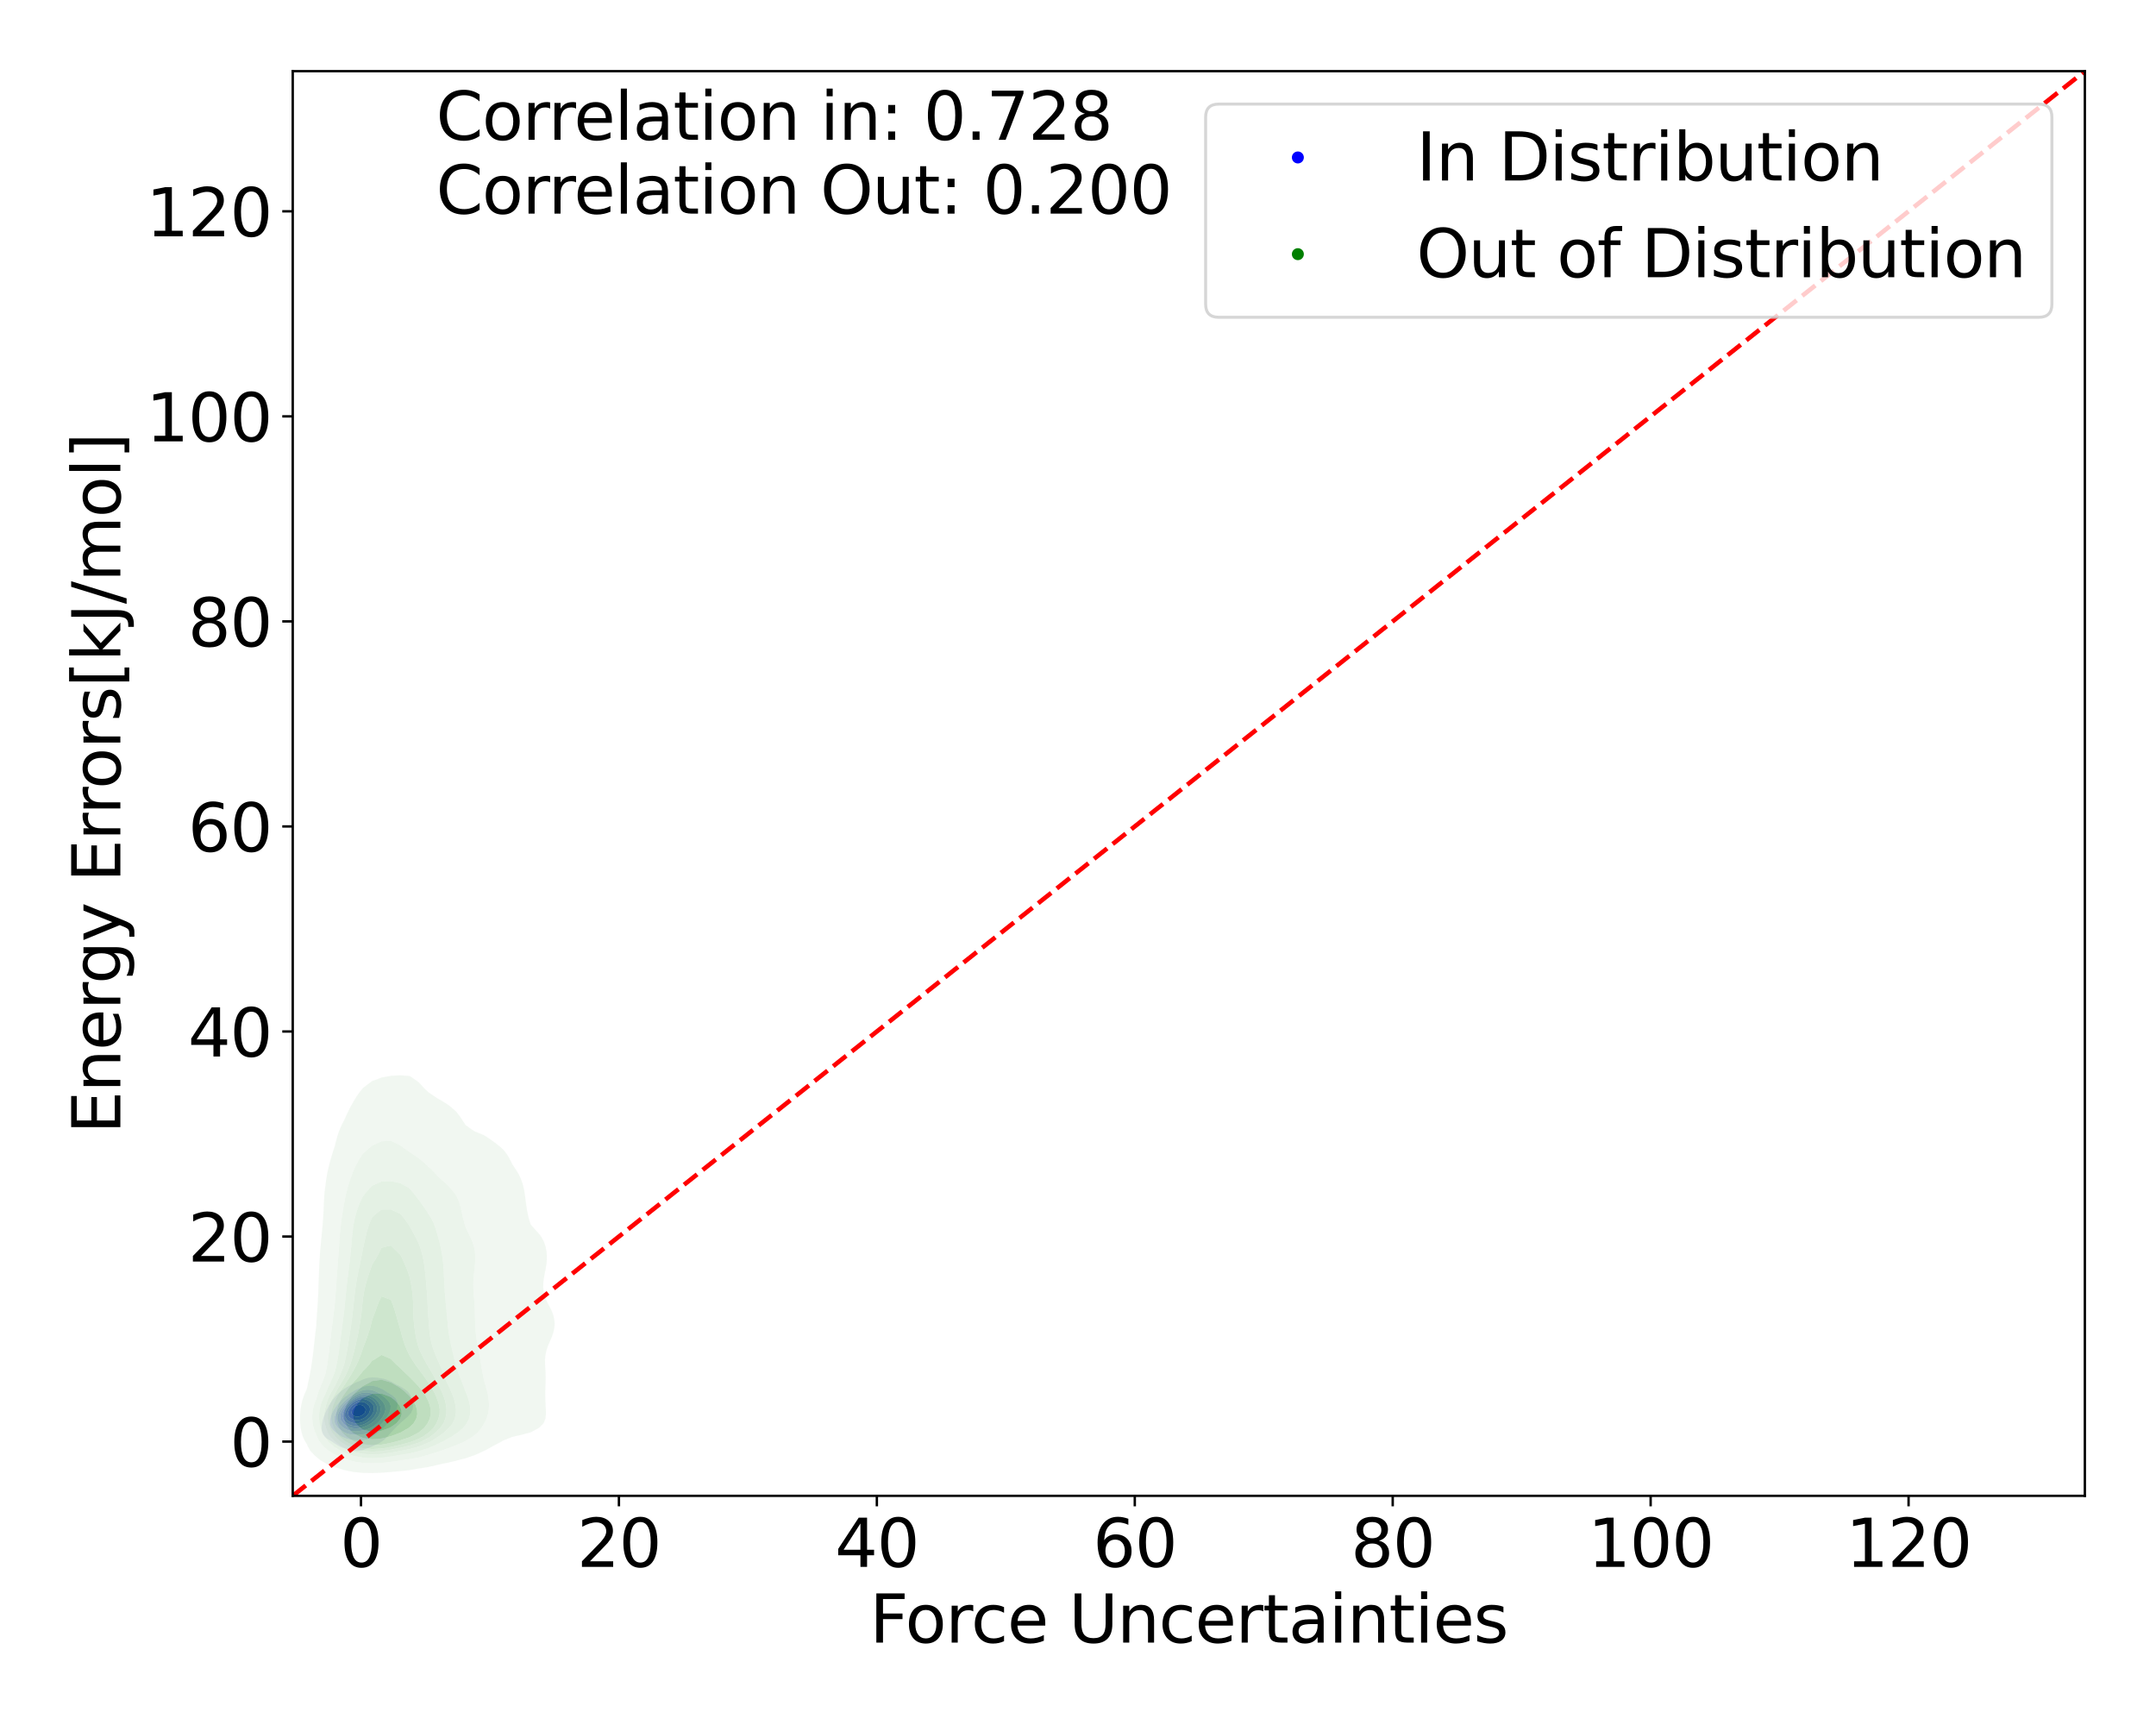 <?xml version="1.0" encoding="utf-8" standalone="no"?>
<!DOCTYPE svg PUBLIC "-//W3C//DTD SVG 1.1//EN"
  "http://www.w3.org/Graphics/SVG/1.1/DTD/svg11.dtd">
<svg xmlns:xlink="http://www.w3.org/1999/xlink" width="720pt" height="576pt" viewBox="0 0 720 576" xmlns="http://www.w3.org/2000/svg" version="1.1">
 <defs>
  <style type="text/css">*{stroke-linejoin: round; stroke-linecap: butt}</style>
 </defs>
 <g id="figure_1">
  <g id="patch_1">
   <path d="M 0 576 
L 720 576 
L 720 0 
L 0 0 
z
" style="fill: #ffffff"/>
  </g>
  <g id="axes_1">
   <g id="patch_2">
    <path d="M 97.76 499.48 
L 696.24 499.48 
L 696.24 23.76 
L 97.76 23.76 
z
" style="fill: #ffffff"/>
   </g>
   <g id="QuadContourSet_1">
    <path d="M 115.92 483.947 
L 116.86 484.242 
L 117.799 484.414 
L 118.738 484.482 
L 119.677 484.453 
L 120.617 484.319 
L 121.556 484.065 
L 122.495 483.664 
L 122.496 483.663 
L 123.434 483.352 
L 124.374 482.957 
L 125.303 482.477 
L 125.313 482.473 
L 126.252 482.108 
L 127.191 481.566 
L 127.557 481.291 
L 128.131 480.901 
L 128.966 480.105 
L 129.07 480.013 
L 130.009 478.999 
L 130.077 478.919 
L 130.948 477.954 
L 131.142 477.733 
L 131.887 476.944 
L 132.273 476.547 
L 132.827 476.003 
L 133.516 475.361 
L 133.766 475.123 
L 134.705 474.305 
L 134.871 474.175 
L 135.644 473.482 
L 136.215 472.988 
L 136.584 472.547 
L 137.249 471.802 
L 137.523 471.189 
L 137.809 470.616 
L 137.915 469.43 
L 137.742 468.244 
L 137.523 467.365 
L 137.47 467.058 
L 137.082 465.872 
L 136.584 465.148 
L 136.217 464.686 
L 135.644 464.205 
L 134.705 463.575 
L 134.577 463.5 
L 133.766 463.002 
L 132.827 462.541 
L 132.315 462.314 
L 131.887 462.052 
L 130.948 461.487 
L 130.189 461.127 
L 130.009 461.03 
L 129.07 460.645 
L 128.131 460.388 
L 127.191 460.198 
L 126.252 460.058 
L 125.313 459.968 
L 124.374 459.943 
L 123.434 460.013 
L 122.495 460.193 
L 121.556 460.486 
L 120.617 460.916 
L 120.227 461.127 
L 119.677 461.3 
L 118.738 461.662 
L 117.799 462.177 
L 117.573 462.314 
L 116.86 462.598 
L 115.92 463.125 
L 115.394 463.5 
L 114.981 463.722 
L 114.042 464.399 
L 113.72 464.686 
L 113.103 465.168 
L 112.417 465.872 
L 112.164 466.124 
L 111.381 467.058 
L 111.224 467.258 
L 110.51 468.244 
L 110.285 468.609 
L 109.767 469.43 
L 109.346 470.298 
L 109.169 470.616 
L 108.614 471.802 
L 108.407 472.409 
L 108.146 472.988 
L 107.758 474.175 
L 107.521 475.361 
L 107.467 475.953 
L 107.38 476.547 
L 107.467 477.733 
L 107.467 477.733 
L 107.853 478.919 
L 108.407 479.678 
L 108.869 480.105 
L 109.346 480.47 
L 110.285 481.03 
L 110.747 481.291 
L 111.224 481.624 
L 112.164 482.253 
L 112.575 482.477 
L 113.103 482.826 
L 114.042 483.273 
L 114.981 483.586 
L 115.247 483.663 
z
M 115.01 480.105 
L 114.981 480.096 
L 114.042 479.677 
L 113.103 479.053 
L 112.926 478.919 
L 112.164 478.37 
L 111.422 477.733 
L 111.224 477.528 
L 110.493 476.547 
L 110.285 475.839 
L 110.159 475.361 
L 110.195 474.175 
L 110.285 473.842 
L 110.459 472.988 
L 110.906 471.802 
L 111.224 471.224 
L 111.526 470.616 
L 112.164 469.67 
L 112.324 469.43 
L 113.103 468.46 
L 113.293 468.244 
L 114.042 467.444 
L 114.478 467.058 
L 114.981 466.59 
L 115.92 465.913 
L 115.982 465.872 
L 116.86 465.187 
L 117.799 464.686 
L 117.799 464.686 
L 118.738 464.077 
L 119.677 463.666 
L 120.18 463.5 
L 120.617 463.284 
L 121.556 462.959 
L 122.495 462.771 
L 123.434 462.698 
L 124.374 462.736 
L 125.313 462.9 
L 126.252 463.203 
L 126.913 463.5 
L 127.191 463.614 
L 128.131 464.095 
L 129.014 464.686 
L 129.07 464.722 
L 130.009 465.28 
L 130.948 465.866 
L 130.957 465.872 
L 131.887 466.639 
L 132.266 467.058 
L 132.76 468.244 
L 132.78 469.43 
L 132.507 470.616 
L 131.967 471.802 
L 131.887 471.927 
L 131.276 472.988 
L 130.948 473.429 
L 130.415 474.175 
L 130.009 474.667 
L 129.424 475.361 
L 129.07 475.757 
L 128.307 476.547 
L 128.131 476.73 
L 127.191 477.616 
L 127.055 477.733 
L 126.252 478.451 
L 125.61 478.919 
L 125.313 479.156 
L 124.374 479.78 
L 123.731 480.105 
L 123.434 480.28 
L 122.495 480.675 
L 121.556 480.906 
L 120.617 480.998 
L 119.677 480.986 
L 118.738 480.916 
L 117.799 480.811 
L 116.86 480.667 
L 115.92 480.447 
z
" clip-path="url(#p280243ee27)" style="fill: #e4e4f3"/>
    <path d="M 115.92 480.447 
L 116.86 480.667 
L 117.799 480.811 
L 118.738 480.916 
L 119.677 480.986 
L 120.617 480.998 
L 121.556 480.906 
L 122.495 480.675 
L 123.434 480.28 
L 123.731 480.105 
L 124.374 479.78 
L 125.313 479.156 
L 125.61 478.919 
L 126.252 478.451 
L 127.055 477.733 
L 127.191 477.616 
L 128.131 476.73 
L 128.307 476.547 
L 129.07 475.757 
L 129.424 475.361 
L 130.009 474.667 
L 130.415 474.175 
L 130.948 473.429 
L 131.276 472.988 
L 131.887 471.927 
L 131.967 471.802 
L 132.507 470.616 
L 132.78 469.43 
L 132.76 468.244 
L 132.266 467.058 
L 131.887 466.639 
L 130.957 465.872 
L 130.948 465.866 
L 130.009 465.28 
L 129.07 464.722 
L 129.014 464.686 
L 128.131 464.095 
L 127.191 463.614 
L 126.913 463.5 
L 126.252 463.203 
L 125.313 462.9 
L 124.374 462.736 
L 123.434 462.698 
L 122.495 462.771 
L 121.556 462.959 
L 120.617 463.284 
L 120.18 463.5 
L 119.677 463.666 
L 118.738 464.077 
L 117.799 464.686 
L 117.799 464.686 
L 116.86 465.187 
L 115.982 465.872 
L 115.92 465.913 
L 114.981 466.59 
L 114.478 467.058 
L 114.042 467.444 
L 113.293 468.244 
L 113.103 468.46 
L 112.324 469.43 
L 112.164 469.67 
L 111.526 470.616 
L 111.224 471.224 
L 110.906 471.802 
L 110.459 472.988 
L 110.285 473.842 
L 110.195 474.175 
L 110.159 475.361 
L 110.285 475.839 
L 110.493 476.547 
L 111.224 477.528 
L 111.422 477.733 
L 112.164 478.37 
L 112.926 478.919 
L 113.103 479.053 
L 114.042 479.677 
L 114.981 480.096 
L 115.01 480.105 
z
M 116.904 478.919 
L 116.86 478.913 
L 115.92 478.682 
L 114.981 478.287 
L 114.115 477.733 
L 114.042 477.686 
L 113.103 476.951 
L 112.679 476.547 
L 112.164 475.866 
L 111.862 475.361 
L 111.619 474.175 
L 111.756 472.988 
L 112.164 471.884 
L 112.188 471.802 
L 112.791 470.616 
L 113.103 470.173 
L 113.624 469.43 
L 114.042 468.938 
L 114.689 468.244 
L 114.981 467.95 
L 115.92 467.137 
L 116.021 467.058 
L 116.86 466.366 
L 117.663 465.872 
L 117.799 465.773 
L 118.738 465.187 
L 119.677 464.779 
L 119.962 464.686 
L 120.617 464.398 
L 121.556 464.144 
L 122.495 464.029 
L 123.434 464.051 
L 124.374 464.228 
L 125.313 464.571 
L 125.555 464.686 
L 126.252 465.013 
L 127.191 465.607 
L 127.546 465.872 
L 128.131 466.367 
L 128.957 467.058 
L 129.07 467.177 
L 130.009 468.198 
L 130.046 468.244 
L 130.469 469.43 
L 130.402 470.616 
L 130.009 471.758 
L 129.995 471.802 
L 129.36 472.988 
L 129.07 473.393 
L 128.515 474.175 
L 128.131 474.63 
L 127.486 475.361 
L 127.191 475.666 
L 126.252 476.547 
L 126.252 476.547 
L 125.313 477.314 
L 124.669 477.733 
L 124.374 477.935 
L 123.434 478.414 
L 122.495 478.728 
L 121.556 478.902 
L 121.388 478.919 
L 120.617 479.013 
L 119.677 479.081 
L 118.738 479.104 
L 117.799 479.059 
z
" clip-path="url(#p280243ee27)" style="fill: #cbcbf5"/>
    <path d="M 117.799 479.059 
L 118.738 479.104 
L 119.677 479.081 
L 120.617 479.013 
L 121.388 478.919 
L 121.556 478.902 
L 122.495 478.728 
L 123.434 478.414 
L 124.374 477.935 
L 124.669 477.733 
L 125.313 477.314 
L 126.252 476.547 
L 126.252 476.547 
L 127.191 475.666 
L 127.486 475.361 
L 128.131 474.63 
L 128.515 474.175 
L 129.07 473.393 
L 129.36 472.988 
L 129.995 471.802 
L 130.009 471.758 
L 130.402 470.616 
L 130.469 469.43 
L 130.046 468.244 
L 130.009 468.198 
L 129.07 467.177 
L 128.957 467.058 
L 128.131 466.367 
L 127.546 465.872 
L 127.191 465.607 
L 126.252 465.013 
L 125.555 464.686 
L 125.313 464.571 
L 124.374 464.228 
L 123.434 464.051 
L 122.495 464.029 
L 121.556 464.144 
L 120.617 464.398 
L 119.962 464.686 
L 119.677 464.779 
L 118.738 465.187 
L 117.799 465.773 
L 117.663 465.872 
L 116.86 466.366 
L 116.021 467.058 
L 115.92 467.137 
L 114.981 467.95 
L 114.689 468.244 
L 114.042 468.938 
L 113.624 469.43 
L 113.103 470.173 
L 112.791 470.616 
L 112.188 471.802 
L 112.164 471.884 
L 111.756 472.988 
L 111.619 474.175 
L 111.862 475.361 
L 112.164 475.866 
L 112.679 476.547 
L 113.103 476.951 
L 114.042 477.686 
L 114.115 477.733 
L 114.981 478.287 
L 115.92 478.682 
L 116.86 478.913 
L 116.904 478.919 
z
M 116.86 477.733 
L 116.86 477.733 
L 115.92 477.435 
L 114.981 476.942 
L 114.442 476.547 
L 114.042 476.218 
L 113.244 475.361 
L 113.103 475.093 
L 112.718 474.175 
L 112.708 472.988 
L 113.065 471.802 
L 113.103 471.734 
L 113.656 470.616 
L 114.042 470.081 
L 114.51 469.43 
L 114.981 468.9 
L 115.622 468.244 
L 115.92 467.961 
L 116.86 467.191 
L 117.047 467.058 
L 117.799 466.496 
L 118.738 465.972 
L 118.967 465.872 
L 119.677 465.499 
L 120.617 465.173 
L 121.556 464.989 
L 122.495 464.945 
L 123.434 465.064 
L 124.374 465.36 
L 125.313 465.815 
L 125.409 465.872 
L 126.252 466.43 
L 126.967 467.058 
L 127.191 467.332 
L 127.965 468.244 
L 128.131 468.565 
L 128.605 469.43 
L 128.734 470.616 
L 128.45 471.802 
L 128.131 472.428 
L 127.852 472.988 
L 127.191 473.901 
L 126.983 474.175 
L 126.252 474.956 
L 125.819 475.361 
L 125.313 475.792 
L 124.374 476.44 
L 124.172 476.547 
L 123.434 476.937 
L 122.495 477.301 
L 121.556 477.554 
L 120.619 477.733 
L 120.617 477.733 
L 119.677 477.89 
L 118.738 477.956 
L 117.799 477.912 
z
" clip-path="url(#p280243ee27)" style="fill: #b0b0f6"/>
    <path d="M 117.799 477.912 
L 118.738 477.956 
L 119.677 477.89 
L 120.617 477.733 
L 120.619 477.733 
L 121.556 477.554 
L 122.495 477.301 
L 123.434 476.937 
L 124.172 476.547 
L 124.374 476.44 
L 125.313 475.792 
L 125.819 475.361 
L 126.252 474.956 
L 126.983 474.175 
L 127.191 473.901 
L 127.852 472.988 
L 128.131 472.428 
L 128.45 471.802 
L 128.734 470.616 
L 128.605 469.43 
L 128.131 468.565 
L 127.965 468.244 
L 127.191 467.332 
L 126.967 467.058 
L 126.252 466.43 
L 125.409 465.872 
L 125.313 465.815 
L 124.374 465.36 
L 123.434 465.064 
L 122.495 464.945 
L 121.556 464.989 
L 120.617 465.173 
L 119.677 465.499 
L 118.967 465.872 
L 118.738 465.972 
L 117.799 466.496 
L 117.047 467.058 
L 116.86 467.191 
L 115.92 467.961 
L 115.622 468.244 
L 114.981 468.9 
L 114.51 469.43 
L 114.042 470.081 
L 113.656 470.616 
L 113.103 471.734 
L 113.065 471.802 
L 112.708 472.988 
L 112.718 474.175 
L 113.103 475.093 
L 113.244 475.361 
L 114.042 476.218 
L 114.442 476.547 
L 114.981 476.942 
L 115.92 477.435 
L 116.86 477.733 
L 116.86 477.733 
z
M 116.562 476.547 
L 115.92 476.28 
L 114.981 475.659 
L 114.646 475.361 
L 114.042 474.592 
L 113.795 474.175 
L 113.598 472.988 
L 113.851 471.802 
L 114.042 471.434 
L 114.427 470.616 
L 114.981 469.857 
L 115.294 469.43 
L 115.92 468.76 
L 116.458 468.244 
L 116.86 467.89 
L 117.799 467.203 
L 118.038 467.058 
L 118.738 466.616 
L 119.677 466.191 
L 120.617 465.906 
L 120.859 465.872 
L 121.556 465.757 
L 122.495 465.799 
L 122.799 465.872 
L 123.434 466.043 
L 124.374 466.462 
L 125.313 467.05 
L 125.323 467.058 
L 126.252 468.058 
L 126.404 468.244 
L 126.969 469.43 
L 127.139 470.616 
L 126.918 471.802 
L 126.303 472.988 
L 126.252 473.055 
L 125.313 474.175 
L 125.313 474.175 
L 124.374 474.974 
L 123.796 475.361 
L 123.434 475.584 
L 122.495 476.066 
L 121.556 476.42 
L 121.116 476.547 
L 120.617 476.702 
L 119.677 476.891 
L 118.738 476.957 
L 117.799 476.888 
L 116.86 476.668 
z
" clip-path="url(#p280243ee27)" style="fill: #9696f7"/>
    <path d="M 116.86 476.668 
L 117.799 476.888 
L 118.738 476.957 
L 119.677 476.891 
L 120.617 476.702 
L 121.116 476.547 
L 121.556 476.42 
L 122.495 476.066 
L 123.434 475.584 
L 123.796 475.361 
L 124.374 474.974 
L 125.313 474.175 
L 125.313 474.175 
L 126.252 473.055 
L 126.303 472.988 
L 126.918 471.802 
L 127.139 470.616 
L 126.969 469.43 
L 126.404 468.244 
L 126.252 468.058 
L 125.323 467.058 
L 125.313 467.05 
L 124.374 466.462 
L 123.434 466.043 
L 122.799 465.872 
L 122.495 465.799 
L 121.556 465.757 
L 120.859 465.872 
L 120.617 465.906 
L 119.677 466.191 
L 118.738 466.616 
L 118.038 467.058 
L 117.799 467.203 
L 116.86 467.89 
L 116.458 468.244 
L 115.92 468.76 
L 115.294 469.43 
L 114.981 469.857 
L 114.427 470.616 
L 114.042 471.434 
L 113.851 471.802 
L 113.598 472.988 
L 113.795 474.175 
L 114.042 474.592 
L 114.646 475.361 
L 114.981 475.659 
L 115.92 476.28 
L 116.562 476.547 
z
M 115.991 475.361 
L 115.92 475.319 
L 114.981 474.478 
L 114.742 474.175 
L 114.346 472.988 
L 114.499 471.802 
L 114.981 470.768 
L 115.047 470.616 
L 115.92 469.43 
L 115.92 469.43 
L 116.86 468.499 
L 117.155 468.244 
L 117.799 467.745 
L 118.738 467.174 
L 118.992 467.058 
L 119.677 466.737 
L 120.617 466.479 
L 121.556 466.405 
L 122.495 466.54 
L 123.434 466.885 
L 123.771 467.058 
L 124.374 467.438 
L 125.271 468.244 
L 125.313 468.318 
L 125.863 469.43 
L 125.99 470.616 
L 125.724 471.802 
L 125.313 472.527 
L 125.042 472.988 
L 124.374 473.722 
L 123.895 474.175 
L 123.434 474.529 
L 122.495 475.122 
L 122.014 475.361 
L 121.556 475.58 
L 120.617 475.909 
L 119.677 476.1 
L 118.738 476.152 
L 117.799 476.056 
L 116.86 475.795 
z
" clip-path="url(#p280243ee27)" style="fill: #7d7df9"/>
    <path d="M 116.86 475.795 
L 117.799 476.056 
L 118.738 476.152 
L 119.677 476.1 
L 120.617 475.909 
L 121.556 475.58 
L 122.014 475.361 
L 122.495 475.122 
L 123.434 474.529 
L 123.895 474.175 
L 124.374 473.722 
L 125.042 472.988 
L 125.313 472.527 
L 125.724 471.802 
L 125.99 470.616 
L 125.863 469.43 
L 125.313 468.318 
L 125.271 468.244 
L 124.374 467.438 
L 123.771 467.058 
L 123.434 466.885 
L 122.495 466.54 
L 121.556 466.405 
L 120.617 466.479 
L 119.677 466.737 
L 118.992 467.058 
L 118.738 467.174 
L 117.799 467.745 
L 117.155 468.244 
L 116.86 468.499 
L 115.92 469.43 
L 115.92 469.43 
L 115.047 470.616 
L 114.981 470.768 
L 114.499 471.802 
L 114.346 472.988 
L 114.742 474.175 
L 114.981 474.478 
L 115.92 475.319 
L 115.991 475.361 
z
M 115.92 474.175 
L 115.92 474.175 
L 115.214 472.988 
L 115.227 471.802 
L 115.716 470.616 
L 115.92 470.339 
L 116.611 469.43 
L 116.86 469.184 
L 117.799 468.373 
L 117.982 468.244 
L 118.738 467.775 
L 119.677 467.368 
L 120.617 467.139 
L 121.556 467.148 
L 122.495 467.425 
L 123.434 467.914 
L 123.905 468.244 
L 124.374 468.797 
L 124.76 469.43 
L 124.9 470.616 
L 124.573 471.802 
L 124.374 472.124 
L 123.797 472.988 
L 123.434 473.352 
L 122.495 474.133 
L 122.434 474.175 
L 121.556 474.679 
L 120.617 475.043 
L 119.677 475.244 
L 118.738 475.277 
L 117.799 475.137 
L 116.86 474.799 
z
" clip-path="url(#p280243ee27)" style="fill: #6464fa"/>
    <path d="M 116.86 474.799 
L 117.799 475.137 
L 118.738 475.277 
L 119.677 475.244 
L 120.617 475.043 
L 121.556 474.679 
L 122.434 474.175 
L 122.495 474.133 
L 123.434 473.352 
L 123.797 472.988 
L 124.374 472.124 
L 124.573 471.802 
L 124.9 470.616 
L 124.76 469.43 
L 124.374 468.797 
L 123.905 468.244 
L 123.434 467.914 
L 122.495 467.425 
L 121.556 467.148 
L 120.617 467.139 
L 119.677 467.368 
L 118.738 467.775 
L 117.982 468.244 
L 117.799 468.373 
L 116.86 469.184 
L 116.611 469.43 
L 115.92 470.339 
L 115.716 470.616 
L 115.227 471.802 
L 115.214 472.988 
L 115.92 474.175 
L 115.92 474.175 
z
M 118.738 474.175 
L 118.738 474.175 
L 117.799 473.947 
L 116.86 473.399 
L 116.479 472.988 
L 116.194 471.802 
L 116.599 470.616 
L 116.86 470.272 
L 117.555 469.43 
L 117.799 469.22 
L 118.738 468.588 
L 119.467 468.244 
L 119.677 468.16 
L 120.617 468.044 
L 121.556 468.197 
L 121.675 468.244 
L 122.495 468.734 
L 123.297 469.43 
L 123.434 469.811 
L 123.636 470.616 
L 123.434 471.321 
L 123.284 471.802 
L 122.495 472.809 
L 122.319 472.988 
L 121.556 473.519 
L 120.617 473.956 
L 119.685 474.175 
L 119.677 474.176 
z
" clip-path="url(#p280243ee27)" style="fill: #4646fb"/>
    <path d="M 119.677 474.176 
L 119.685 474.175 
L 120.617 473.956 
L 121.556 473.519 
L 122.319 472.988 
L 122.495 472.809 
L 123.284 471.802 
L 123.434 471.321 
L 123.636 470.616 
L 123.434 469.811 
L 123.297 469.43 
L 122.495 468.734 
L 121.675 468.244 
L 121.556 468.197 
L 120.617 468.044 
L 119.677 468.16 
L 119.467 468.244 
L 118.738 468.588 
L 117.799 469.22 
L 117.555 469.43 
L 116.86 470.272 
L 116.599 470.616 
L 116.194 471.802 
L 116.479 472.988 
L 116.86 473.399 
L 117.799 473.947 
L 118.738 474.175 
L 118.738 474.175 
z
M 118.719 472.988 
L 117.799 472.493 
L 117.339 471.802 
L 117.586 470.616 
L 117.799 470.361 
L 118.738 469.43 
L 118.738 469.43 
L 119.677 469.127 
L 120.617 469.147 
L 121.337 469.43 
L 121.556 469.641 
L 122.201 470.616 
L 121.866 471.802 
L 121.556 472.113 
L 120.617 472.745 
L 119.848 472.988 
L 119.677 473.023 
L 118.738 472.994 
z
" clip-path="url(#p280243ee27)" style="fill: #2727fd"/>
    <path d="M 118.738 472.994 
L 119.677 473.023 
L 119.848 472.988 
L 120.617 472.745 
L 121.556 472.113 
L 121.866 471.802 
L 122.201 470.616 
L 121.556 469.641 
L 121.337 469.43 
L 120.617 469.147 
L 119.677 469.127 
L 118.738 469.43 
L 118.738 469.43 
L 117.799 470.361 
L 117.586 470.616 
L 117.339 471.802 
L 117.799 472.493 
L 118.719 472.988 
z
" clip-path="url(#p280243ee27)" style="fill: #0b0bfe"/>
   </g>
   <g id="QuadContourSet_2">
    <path d="M 114.942 490.875 
L 118.058 491.52 
L 121.175 491.816 
L 124.292 491.883 
L 127.408 491.765 
L 130.525 491.52 
L 133.642 491.233 
L 136.758 490.885 
L 139.57 490.394 
L 139.875 490.357 
L 142.992 489.861 
L 146.108 489.159 
L 147.245 488.881 
L 149.225 488.484 
L 152.342 487.757 
L 153.759 487.367 
L 155.458 486.952 
L 158.575 485.867 
L 158.608 485.853 
L 161.692 484.475 
L 161.978 484.34 
L 164.717 482.826 
L 164.808 482.764 
L 167.563 481.312 
L 167.925 481.066 
L 171.042 479.799 
L 171.042 479.799 
L 174.158 479.103 
L 177.181 478.285 
L 177.275 478.25 
L 180.015 476.772 
L 180.392 476.386 
L 181.49 475.258 
L 182.146 473.744 
L 182.321 472.231 
L 182.289 470.717 
L 182.202 469.203 
L 182.128 467.69 
L 182.093 466.176 
L 182.101 464.662 
L 182.145 463.149 
L 182.199 461.635 
L 182.229 460.121 
L 182.204 458.608 
L 182.123 457.094 
L 182.032 455.581 
L 182.013 454.067 
L 182.14 452.553 
L 182.455 451.04 
L 182.953 449.526 
L 183.508 448.222 
L 183.598 448.012 
L 184.241 446.499 
L 184.773 444.985 
L 185.12 443.471 
L 185.23 441.958 
L 185.085 440.444 
L 184.699 438.931 
L 184.1 437.417 
L 183.508 436.27 
L 183.312 435.903 
L 182.552 434.39 
L 181.967 432.876 
L 181.583 431.362 
L 181.41 429.849 
L 181.435 428.335 
L 181.619 426.821 
L 181.9 425.308 
L 182.206 423.794 
L 182.462 422.28 
L 182.613 420.767 
L 182.627 419.253 
L 182.492 417.74 
L 182.19 416.226 
L 181.686 414.712 
L 180.899 413.199 
L 180.392 412.475 
L 179.745 411.685 
L 178.369 410.171 
L 177.275 408.953 
L 177.153 408.658 
L 176.676 407.144 
L 176.306 405.63 
L 176.012 404.117 
L 175.772 402.603 
L 175.568 401.09 
L 175.374 399.576 
L 175.158 398.062 
L 174.874 396.549 
L 174.462 395.035 
L 174.158 394.238 
L 173.899 393.521 
L 173.173 392.008 
L 172.248 390.494 
L 171.234 388.98 
L 171.042 388.681 
L 170.459 387.467 
L 169.639 385.953 
L 168.558 384.44 
L 167.925 383.754 
L 167.059 382.926 
L 165.101 381.412 
L 164.808 381.2 
L 162.965 379.899 
L 161.692 379.103 
L 160.042 378.385 
L 158.575 377.821 
L 157.121 376.871 
L 155.458 375.638 
L 155.271 375.358 
L 154.305 373.844 
L 153.255 372.33 
L 152.342 371.204 
L 151.949 370.817 
L 150.168 369.303 
L 149.225 368.612 
L 147.888 367.789 
L 146.108 366.782 
L 145.368 366.276 
L 143.127 364.762 
L 142.992 364.664 
L 141.542 363.249 
L 140.16 361.735 
L 139.875 361.391 
L 138.206 360.221 
L 136.758 359.28 
L 133.642 359.045 
L 130.525 359.225 
L 127.408 359.798 
L 126.352 360.221 
L 124.292 360.978 
L 123.231 361.735 
L 121.279 363.249 
L 121.175 363.333 
L 120.009 364.762 
L 118.973 366.276 
L 118.074 367.789 
L 118.058 367.815 
L 117.202 369.303 
L 116.427 370.817 
L 115.711 372.33 
L 115.034 373.844 
L 114.942 374.048 
L 114.247 375.358 
L 113.554 376.871 
L 112.979 378.385 
L 112.506 379.899 
L 112.112 381.412 
L 111.825 382.666 
L 111.734 382.926 
L 111.223 384.44 
L 110.76 385.953 
L 110.329 387.467 
L 109.929 388.98 
L 109.564 390.494 
L 109.245 392.008 
L 108.983 393.521 
L 108.78 395.035 
L 108.708 395.767 
L 108.576 396.549 
L 108.395 398.062 
L 108.271 399.576 
L 108.184 401.09 
L 108.115 402.603 
L 108.048 404.117 
L 107.971 405.63 
L 107.876 407.144 
L 107.762 408.658 
L 107.631 410.171 
L 107.488 411.685 
L 107.339 413.199 
L 107.191 414.712 
L 107.05 416.226 
L 106.922 417.74 
L 106.81 419.253 
L 106.712 420.767 
L 106.629 422.28 
L 106.557 423.794 
L 106.496 425.308 
L 106.442 426.821 
L 106.394 428.335 
L 106.347 429.849 
L 106.292 431.362 
L 106.225 432.876 
L 106.143 434.39 
L 106.049 435.903 
L 105.948 437.417 
L 105.845 438.931 
L 105.745 440.444 
L 105.649 441.958 
L 105.592 442.904 
L 105.519 443.471 
L 105.335 444.985 
L 105.162 446.499 
L 104.997 448.012 
L 104.832 449.526 
L 104.66 451.04 
L 104.475 452.553 
L 104.275 454.067 
L 104.056 455.581 
L 103.815 457.094 
L 103.546 458.608 
L 103.248 460.121 
L 102.93 461.635 
L 102.611 463.149 
L 102.475 463.78 
L 102.065 464.662 
L 101.437 466.176 
L 100.95 467.69 
L 100.597 469.203 
L 100.361 470.717 
L 100.229 472.231 
L 100.191 473.744 
L 100.249 475.258 
L 100.41 476.772 
L 100.7 478.285 
L 101.165 479.799 
L 101.891 481.312 
L 102.475 482.187 
L 102.72 482.826 
L 103.536 484.34 
L 104.928 485.853 
L 105.592 486.405 
L 106.689 487.367 
L 108.708 488.577 
L 109.354 488.881 
L 111.825 489.938 
L 113.439 490.394 
z
M 115.945 487.367 
L 114.942 487.081 
L 112.143 485.853 
L 111.825 485.692 
L 109.625 484.34 
L 108.708 483.525 
L 107.922 482.826 
L 106.671 481.312 
L 105.892 479.799 
L 105.592 478.939 
L 105.254 478.285 
L 104.71 476.772 
L 104.398 475.258 
L 104.269 473.744 
L 104.301 472.231 
L 104.492 470.717 
L 104.85 469.203 
L 105.392 467.69 
L 105.592 467.239 
L 105.881 466.176 
L 106.377 464.662 
L 106.951 463.149 
L 107.566 461.635 
L 108.17 460.121 
L 108.708 458.641 
L 108.717 458.608 
L 109.024 457.094 
L 109.289 455.581 
L 109.519 454.067 
L 109.725 452.553 
L 109.914 451.04 
L 110.093 449.526 
L 110.267 448.012 
L 110.442 446.499 
L 110.619 444.985 
L 110.803 443.471 
L 110.991 441.958 
L 111.183 440.444 
L 111.375 438.931 
L 111.566 437.417 
L 111.753 435.903 
L 111.825 435.296 
L 111.9 434.39 
L 112.017 432.876 
L 112.128 431.362 
L 112.233 429.849 
L 112.336 428.335 
L 112.44 426.821 
L 112.549 425.308 
L 112.662 423.794 
L 112.777 422.28 
L 112.89 420.767 
L 113 419.253 
L 113.105 417.74 
L 113.208 416.226 
L 113.315 414.712 
L 113.43 413.199 
L 113.558 411.685 
L 113.702 410.171 
L 113.866 408.658 
L 114.053 407.144 
L 114.265 405.63 
L 114.505 404.117 
L 114.773 402.603 
L 114.942 401.738 
L 115.057 401.09 
L 115.356 399.576 
L 115.702 398.062 
L 116.102 396.549 
L 116.556 395.035 
L 117.06 393.521 
L 117.607 392.008 
L 118.058 390.834 
L 118.213 390.494 
L 118.932 388.98 
L 119.741 387.467 
L 120.68 385.953 
L 121.175 385.245 
L 122.048 384.44 
L 123.811 382.926 
L 124.292 382.532 
L 126.736 381.412 
L 127.408 381.095 
L 130.525 380.943 
L 131.553 381.412 
L 133.642 382.421 
L 134.323 382.926 
L 136.448 384.44 
L 136.758 384.642 
L 138.66 385.953 
L 139.875 386.805 
L 140.724 387.467 
L 142.458 388.98 
L 142.992 389.538 
L 144.072 390.494 
L 145.534 392.008 
L 146.108 392.655 
L 147.024 393.521 
L 148.721 395.035 
L 149.225 395.456 
L 150.246 396.549 
L 151.539 398.062 
L 152.342 399.225 
L 152.544 399.576 
L 153.216 401.09 
L 153.694 402.603 
L 154.062 404.117 
L 154.393 405.63 
L 154.741 407.144 
L 155.143 408.658 
L 155.458 409.686 
L 155.672 410.171 
L 156.395 411.685 
L 157.125 413.199 
L 157.773 414.712 
L 158.267 416.226 
L 158.575 417.74 
L 158.575 417.74 
L 158.694 419.253 
L 158.696 420.767 
L 158.601 422.28 
L 158.575 422.526 
L 158.447 423.794 
L 158.282 425.308 
L 158.143 426.821 
L 158.062 428.335 
L 158.058 429.849 
L 158.127 431.362 
L 158.247 432.876 
L 158.377 434.39 
L 158.486 435.903 
L 158.557 437.417 
L 158.575 438.1 
L 158.6 438.931 
L 158.629 440.444 
L 158.668 441.958 
L 158.742 443.471 
L 158.868 444.985 
L 159.053 446.499 
L 159.289 448.012 
L 159.558 449.526 
L 159.837 451.04 
L 160.112 452.553 
L 160.378 454.067 
L 160.639 455.581 
L 160.903 457.094 
L 161.18 458.608 
L 161.48 460.121 
L 161.692 461.098 
L 161.839 461.635 
L 162.282 463.149 
L 162.695 464.662 
L 163.028 466.176 
L 163.241 467.69 
L 163.312 469.203 
L 163.223 470.717 
L 162.953 472.231 
L 162.465 473.744 
L 161.692 475.257 
L 161.692 475.258 
L 160.822 476.772 
L 159.547 478.285 
L 158.575 479.124 
L 157.743 479.799 
L 155.458 481.171 
L 155.19 481.312 
L 152.342 482.556 
L 151.686 482.826 
L 149.225 483.726 
L 147.538 484.34 
L 146.108 484.825 
L 142.992 485.792 
L 142.764 485.853 
L 139.875 486.669 
L 136.758 487.229 
L 135.671 487.367 
L 133.642 487.693 
L 130.525 488.131 
L 127.408 488.477 
L 124.292 488.622 
L 121.175 488.492 
L 118.058 488.006 
z
" clip-path="url(#p280243ee27)" style="fill: #e5f0e5; fill-opacity: 0.5"/>
    <path d="M 118.058 488.006 
L 121.175 488.492 
L 124.292 488.622 
L 127.408 488.477 
L 130.525 488.131 
L 133.642 487.693 
L 135.671 487.367 
L 136.758 487.229 
L 139.875 486.669 
L 142.764 485.853 
L 142.992 485.792 
L 146.108 484.825 
L 147.538 484.34 
L 149.225 483.726 
L 151.686 482.826 
L 152.342 482.556 
L 155.19 481.312 
L 155.458 481.171 
L 157.743 479.799 
L 158.575 479.124 
L 159.547 478.285 
L 160.822 476.772 
L 161.692 475.258 
L 161.692 475.257 
L 162.465 473.744 
L 162.953 472.231 
L 163.223 470.717 
L 163.312 469.203 
L 163.241 467.69 
L 163.028 466.176 
L 162.695 464.662 
L 162.282 463.149 
L 161.839 461.635 
L 161.692 461.098 
L 161.48 460.121 
L 161.18 458.608 
L 160.903 457.094 
L 160.639 455.581 
L 160.378 454.067 
L 160.112 452.553 
L 159.837 451.04 
L 159.558 449.526 
L 159.289 448.012 
L 159.053 446.499 
L 158.868 444.985 
L 158.742 443.471 
L 158.668 441.958 
L 158.629 440.444 
L 158.6 438.931 
L 158.575 438.1 
L 158.557 437.417 
L 158.486 435.903 
L 158.377 434.39 
L 158.247 432.876 
L 158.127 431.362 
L 158.058 429.849 
L 158.062 428.335 
L 158.143 426.821 
L 158.282 425.308 
L 158.447 423.794 
L 158.575 422.526 
L 158.601 422.28 
L 158.696 420.767 
L 158.694 419.253 
L 158.575 417.74 
L 158.575 417.74 
L 158.267 416.226 
L 157.773 414.712 
L 157.125 413.199 
L 156.395 411.685 
L 155.672 410.171 
L 155.458 409.686 
L 155.143 408.658 
L 154.741 407.144 
L 154.393 405.63 
L 154.062 404.117 
L 153.694 402.603 
L 153.216 401.09 
L 152.544 399.576 
L 152.342 399.225 
L 151.539 398.062 
L 150.246 396.549 
L 149.225 395.456 
L 148.721 395.035 
L 147.024 393.521 
L 146.108 392.655 
L 145.534 392.008 
L 144.072 390.494 
L 142.992 389.538 
L 142.458 388.98 
L 140.724 387.467 
L 139.875 386.805 
L 138.66 385.953 
L 136.758 384.642 
L 136.448 384.44 
L 134.323 382.926 
L 133.642 382.421 
L 131.553 381.412 
L 130.525 380.943 
L 127.408 381.095 
L 126.736 381.412 
L 124.292 382.532 
L 123.811 382.926 
L 122.048 384.44 
L 121.175 385.245 
L 120.68 385.953 
L 119.741 387.467 
L 118.932 388.98 
L 118.213 390.494 
L 118.058 390.834 
L 117.607 392.008 
L 117.06 393.521 
L 116.556 395.035 
L 116.102 396.549 
L 115.702 398.062 
L 115.356 399.576 
L 115.057 401.09 
L 114.942 401.738 
L 114.773 402.603 
L 114.505 404.117 
L 114.265 405.63 
L 114.053 407.144 
L 113.866 408.658 
L 113.702 410.171 
L 113.558 411.685 
L 113.43 413.199 
L 113.315 414.712 
L 113.208 416.226 
L 113.105 417.74 
L 113 419.253 
L 112.89 420.767 
L 112.777 422.28 
L 112.662 423.794 
L 112.549 425.308 
L 112.44 426.821 
L 112.336 428.335 
L 112.233 429.849 
L 112.128 431.362 
L 112.017 432.876 
L 111.9 434.39 
L 111.825 435.296 
L 111.753 435.903 
L 111.566 437.417 
L 111.375 438.931 
L 111.183 440.444 
L 110.991 441.958 
L 110.803 443.471 
L 110.619 444.985 
L 110.442 446.499 
L 110.267 448.012 
L 110.093 449.526 
L 109.914 451.04 
L 109.725 452.553 
L 109.519 454.067 
L 109.289 455.581 
L 109.024 457.094 
L 108.717 458.608 
L 108.708 458.641 
L 108.17 460.121 
L 107.566 461.635 
L 106.951 463.149 
L 106.377 464.662 
L 105.881 466.176 
L 105.592 467.239 
L 105.392 467.69 
L 104.85 469.203 
L 104.492 470.717 
L 104.301 472.231 
L 104.269 473.744 
L 104.398 475.258 
L 104.71 476.772 
L 105.254 478.285 
L 105.592 478.939 
L 105.892 479.799 
L 106.671 481.312 
L 107.922 482.826 
L 108.708 483.525 
L 109.625 484.34 
L 111.825 485.692 
L 112.143 485.853 
L 114.942 487.081 
L 115.945 487.367 
z
M 117.281 485.853 
L 114.942 485.037 
L 113.546 484.34 
L 111.825 483.257 
L 111.221 482.826 
L 109.579 481.312 
L 108.708 480.047 
L 108.512 479.799 
L 107.593 478.285 
L 107.018 476.772 
L 106.686 475.258 
L 106.541 473.744 
L 106.559 472.231 
L 106.732 470.717 
L 107.066 469.203 
L 107.573 467.69 
L 108.263 466.176 
L 108.708 465.346 
L 108.976 464.662 
L 109.614 463.149 
L 110.3 461.635 
L 110.984 460.121 
L 111.614 458.608 
L 111.825 457.993 
L 112.07 457.094 
L 112.412 455.581 
L 112.705 454.067 
L 112.959 452.553 
L 113.188 451.04 
L 113.398 449.526 
L 113.598 448.012 
L 113.792 446.499 
L 113.987 444.985 
L 114.185 443.471 
L 114.385 441.958 
L 114.585 440.444 
L 114.782 438.931 
L 114.942 437.655 
L 114.968 437.417 
L 115.126 435.903 
L 115.276 434.39 
L 115.424 432.876 
L 115.573 431.362 
L 115.73 429.849 
L 115.897 428.335 
L 116.076 426.821 
L 116.266 425.308 
L 116.461 423.794 
L 116.653 422.28 
L 116.834 420.767 
L 116.999 419.253 
L 117.148 417.74 
L 117.284 416.226 
L 117.416 414.712 
L 117.553 413.199 
L 117.706 411.685 
L 117.884 410.171 
L 118.058 408.946 
L 118.106 408.658 
L 118.41 407.144 
L 118.782 405.63 
L 119.231 404.117 
L 119.767 402.603 
L 120.401 401.09 
L 121.143 399.576 
L 121.175 399.514 
L 122.322 398.062 
L 123.685 396.549 
L 124.292 395.919 
L 126.256 395.035 
L 127.408 394.537 
L 130.525 394.435 
L 133.594 395.035 
L 133.642 395.045 
L 136.334 396.549 
L 136.758 396.82 
L 137.825 398.062 
L 139.023 399.576 
L 139.875 400.717 
L 140.159 401.09 
L 141.278 402.603 
L 142.309 404.117 
L 142.992 405.228 
L 143.288 405.63 
L 144.201 407.144 
L 144.901 408.658 
L 145.458 410.171 
L 145.926 411.685 
L 146.108 412.333 
L 146.353 413.199 
L 146.755 414.712 
L 147.116 416.226 
L 147.428 417.74 
L 147.684 419.253 
L 147.881 420.767 
L 148.028 422.28 
L 148.136 423.794 
L 148.219 425.308 
L 148.293 426.821 
L 148.368 428.335 
L 148.451 429.849 
L 148.546 431.362 
L 148.658 432.876 
L 148.789 434.39 
L 148.934 435.903 
L 149.084 437.417 
L 149.225 438.931 
L 149.225 438.931 
L 149.374 440.444 
L 149.512 441.958 
L 149.66 443.471 
L 149.845 444.985 
L 150.086 446.499 
L 150.385 448.012 
L 150.724 449.526 
L 151.081 451.04 
L 151.438 452.553 
L 151.793 454.067 
L 152.153 455.581 
L 152.342 456.309 
L 152.593 457.094 
L 153.14 458.608 
L 153.728 460.121 
L 154.331 461.635 
L 154.923 463.149 
L 155.458 464.601 
L 155.483 464.662 
L 156.079 466.176 
L 156.577 467.69 
L 156.93 469.203 
L 157.089 470.717 
L 157.002 472.231 
L 156.617 473.744 
L 155.862 475.258 
L 155.458 475.777 
L 154.694 476.772 
L 152.934 478.285 
L 152.342 478.665 
L 150.692 479.799 
L 149.225 480.554 
L 147.957 481.312 
L 146.108 482.176 
L 144.754 482.826 
L 142.992 483.542 
L 140.591 484.34 
L 139.875 484.568 
L 136.758 485.323 
L 133.642 485.814 
L 133.374 485.853 
L 130.525 486.344 
L 127.408 486.758 
L 124.292 486.92 
L 121.175 486.743 
L 118.058 486.117 
z
" clip-path="url(#p280243ee27)" style="fill: #d8ead8; fill-opacity: 0.5"/>
    <path d="M 118.058 486.117 
L 121.175 486.743 
L 124.292 486.92 
L 127.408 486.758 
L 130.525 486.344 
L 133.374 485.853 
L 133.642 485.814 
L 136.758 485.323 
L 139.875 484.568 
L 140.591 484.34 
L 142.992 483.542 
L 144.754 482.826 
L 146.108 482.176 
L 147.957 481.312 
L 149.225 480.554 
L 150.692 479.799 
L 152.342 478.665 
L 152.934 478.285 
L 154.694 476.772 
L 155.458 475.777 
L 155.862 475.258 
L 156.617 473.744 
L 157.002 472.231 
L 157.089 470.717 
L 156.93 469.203 
L 156.577 467.69 
L 156.079 466.176 
L 155.483 464.662 
L 155.458 464.601 
L 154.923 463.149 
L 154.331 461.635 
L 153.728 460.121 
L 153.14 458.608 
L 152.593 457.094 
L 152.342 456.309 
L 152.153 455.581 
L 151.793 454.067 
L 151.438 452.553 
L 151.081 451.04 
L 150.724 449.526 
L 150.385 448.012 
L 150.086 446.499 
L 149.845 444.985 
L 149.66 443.471 
L 149.512 441.958 
L 149.374 440.444 
L 149.225 438.931 
L 149.225 438.931 
L 149.084 437.417 
L 148.934 435.903 
L 148.789 434.39 
L 148.658 432.876 
L 148.546 431.362 
L 148.451 429.849 
L 148.368 428.335 
L 148.293 426.821 
L 148.219 425.308 
L 148.136 423.794 
L 148.028 422.28 
L 147.881 420.767 
L 147.684 419.253 
L 147.428 417.74 
L 147.116 416.226 
L 146.755 414.712 
L 146.353 413.199 
L 146.108 412.333 
L 145.926 411.685 
L 145.458 410.171 
L 144.901 408.658 
L 144.201 407.144 
L 143.288 405.63 
L 142.992 405.228 
L 142.309 404.117 
L 141.278 402.603 
L 140.159 401.09 
L 139.875 400.717 
L 139.023 399.576 
L 137.825 398.062 
L 136.758 396.82 
L 136.334 396.549 
L 133.642 395.045 
L 133.594 395.035 
L 130.525 394.435 
L 127.408 394.537 
L 126.256 395.035 
L 124.292 395.919 
L 123.685 396.549 
L 122.322 398.062 
L 121.175 399.514 
L 121.143 399.576 
L 120.401 401.09 
L 119.767 402.603 
L 119.231 404.117 
L 118.782 405.63 
L 118.41 407.144 
L 118.106 408.658 
L 118.058 408.946 
L 117.884 410.171 
L 117.706 411.685 
L 117.553 413.199 
L 117.416 414.712 
L 117.284 416.226 
L 117.148 417.74 
L 116.999 419.253 
L 116.834 420.767 
L 116.653 422.28 
L 116.461 423.794 
L 116.266 425.308 
L 116.076 426.821 
L 115.897 428.335 
L 115.73 429.849 
L 115.573 431.362 
L 115.424 432.876 
L 115.276 434.39 
L 115.126 435.903 
L 114.968 437.417 
L 114.942 437.655 
L 114.782 438.931 
L 114.585 440.444 
L 114.385 441.958 
L 114.185 443.471 
L 113.987 444.985 
L 113.792 446.499 
L 113.598 448.012 
L 113.398 449.526 
L 113.188 451.04 
L 112.959 452.553 
L 112.705 454.067 
L 112.412 455.581 
L 112.07 457.094 
L 111.825 457.993 
L 111.614 458.608 
L 110.984 460.121 
L 110.3 461.635 
L 109.614 463.149 
L 108.976 464.662 
L 108.708 465.346 
L 108.263 466.176 
L 107.573 467.69 
L 107.066 469.203 
L 106.732 470.717 
L 106.559 472.231 
L 106.541 473.744 
L 106.686 475.258 
L 107.018 476.772 
L 107.593 478.285 
L 108.512 479.799 
L 108.708 480.047 
L 109.579 481.312 
L 111.221 482.826 
L 111.825 483.257 
L 113.546 484.34 
L 114.942 485.037 
L 117.281 485.853 
z
M 116.915 484.34 
L 114.942 483.488 
L 113.796 482.826 
L 111.869 481.312 
L 111.825 481.268 
L 110.387 479.799 
L 109.453 478.285 
L 108.874 476.772 
L 108.708 476.054 
L 108.459 475.258 
L 108.238 473.744 
L 108.251 472.231 
L 108.488 470.717 
L 108.708 469.977 
L 108.87 469.203 
L 109.33 467.69 
L 109.951 466.176 
L 110.728 464.662 
L 111.637 463.149 
L 111.825 462.828 
L 112.402 461.635 
L 113.117 460.121 
L 113.791 458.608 
L 114.39 457.094 
L 114.901 455.581 
L 114.942 455.429 
L 115.278 454.067 
L 115.6 452.553 
L 115.888 451.04 
L 116.151 449.526 
L 116.399 448.012 
L 116.637 446.499 
L 116.869 444.985 
L 117.095 443.471 
L 117.313 441.958 
L 117.518 440.444 
L 117.707 438.931 
L 117.879 437.417 
L 118.038 435.903 
L 118.058 435.7 
L 118.196 434.39 
L 118.358 432.876 
L 118.536 431.362 
L 118.738 429.849 
L 118.97 428.335 
L 119.234 426.821 
L 119.525 425.308 
L 119.836 423.794 
L 120.154 422.28 
L 120.469 420.767 
L 120.772 419.253 
L 121.06 417.74 
L 121.175 417.095 
L 121.371 416.226 
L 121.698 414.712 
L 122.033 413.199 
L 122.399 411.685 
L 122.824 410.171 
L 123.336 408.658 
L 123.962 407.144 
L 124.292 406.472 
L 125.148 405.63 
L 127.068 404.117 
L 127.408 403.885 
L 130.525 403.857 
L 131.158 404.117 
L 133.642 405.285 
L 133.975 405.63 
L 135.221 407.144 
L 136.275 408.658 
L 136.758 409.397 
L 137.188 410.171 
L 138.029 411.685 
L 138.845 413.199 
L 139.594 414.712 
L 139.875 415.358 
L 140.211 416.226 
L 140.702 417.74 
L 141.098 419.253 
L 141.412 420.767 
L 141.659 422.28 
L 141.857 423.794 
L 142.026 425.308 
L 142.179 426.821 
L 142.32 428.335 
L 142.45 429.849 
L 142.564 431.362 
L 142.661 432.876 
L 142.745 434.39 
L 142.823 435.903 
L 142.904 437.417 
L 142.992 438.931 
L 142.992 438.931 
L 143.096 440.444 
L 143.204 441.958 
L 143.323 443.471 
L 143.471 444.985 
L 143.677 446.499 
L 143.973 448.012 
L 144.381 449.526 
L 144.899 451.04 
L 145.499 452.553 
L 146.108 454.01 
L 146.133 454.067 
L 146.818 455.581 
L 147.458 457.094 
L 148.067 458.608 
L 148.657 460.121 
L 149.225 461.616 
L 149.234 461.635 
L 149.98 463.149 
L 150.676 464.662 
L 151.284 466.176 
L 151.771 467.69 
L 152.109 469.203 
L 152.269 470.717 
L 152.211 472.231 
L 151.872 473.744 
L 151.159 475.258 
L 149.931 476.772 
L 149.225 477.364 
L 148.392 478.285 
L 146.314 479.799 
L 146.108 479.916 
L 143.859 481.312 
L 142.992 481.73 
L 140.356 482.826 
L 139.875 483.003 
L 136.758 483.885 
L 134.396 484.34 
L 133.642 484.494 
L 130.525 485.076 
L 127.408 485.508 
L 124.292 485.67 
L 121.175 485.471 
L 118.058 484.782 
z
" clip-path="url(#p280243ee27)" style="fill: #cbe4cb; fill-opacity: 0.5"/>
    <path d="M 118.058 484.782 
L 121.175 485.471 
L 124.292 485.67 
L 127.408 485.508 
L 130.525 485.076 
L 133.642 484.494 
L 134.396 484.34 
L 136.758 483.885 
L 139.875 483.003 
L 140.356 482.826 
L 142.992 481.73 
L 143.859 481.312 
L 146.108 479.916 
L 146.314 479.799 
L 148.392 478.285 
L 149.225 477.364 
L 149.931 476.772 
L 151.159 475.258 
L 151.872 473.744 
L 152.211 472.231 
L 152.269 470.717 
L 152.109 469.203 
L 151.771 467.69 
L 151.284 466.176 
L 150.676 464.662 
L 149.98 463.149 
L 149.234 461.635 
L 149.225 461.616 
L 148.657 460.121 
L 148.067 458.608 
L 147.458 457.094 
L 146.818 455.581 
L 146.133 454.067 
L 146.108 454.01 
L 145.499 452.553 
L 144.899 451.04 
L 144.381 449.526 
L 143.973 448.012 
L 143.677 446.499 
L 143.471 444.985 
L 143.323 443.471 
L 143.204 441.958 
L 143.096 440.444 
L 142.992 438.931 
L 142.992 438.931 
L 142.904 437.417 
L 142.823 435.903 
L 142.745 434.39 
L 142.661 432.876 
L 142.564 431.362 
L 142.45 429.849 
L 142.32 428.335 
L 142.179 426.821 
L 142.026 425.308 
L 141.857 423.794 
L 141.659 422.28 
L 141.412 420.767 
L 141.098 419.253 
L 140.702 417.74 
L 140.211 416.226 
L 139.875 415.358 
L 139.594 414.712 
L 138.845 413.199 
L 138.029 411.685 
L 137.188 410.171 
L 136.758 409.397 
L 136.275 408.658 
L 135.221 407.144 
L 133.975 405.63 
L 133.642 405.285 
L 131.158 404.117 
L 130.525 403.857 
L 127.408 403.885 
L 127.068 404.117 
L 125.148 405.63 
L 124.292 406.472 
L 123.962 407.144 
L 123.336 408.658 
L 122.824 410.171 
L 122.399 411.685 
L 122.033 413.199 
L 121.698 414.712 
L 121.371 416.226 
L 121.175 417.095 
L 121.06 417.74 
L 120.772 419.253 
L 120.469 420.767 
L 120.154 422.28 
L 119.836 423.794 
L 119.525 425.308 
L 119.234 426.821 
L 118.97 428.335 
L 118.738 429.849 
L 118.536 431.362 
L 118.358 432.876 
L 118.196 434.39 
L 118.058 435.7 
L 118.038 435.903 
L 117.879 437.417 
L 117.707 438.931 
L 117.518 440.444 
L 117.313 441.958 
L 117.095 443.471 
L 116.869 444.985 
L 116.637 446.499 
L 116.399 448.012 
L 116.151 449.526 
L 115.888 451.04 
L 115.6 452.553 
L 115.278 454.067 
L 114.942 455.429 
L 114.901 455.581 
L 114.39 457.094 
L 113.791 458.608 
L 113.117 460.121 
L 112.402 461.635 
L 111.825 462.828 
L 111.637 463.149 
L 110.728 464.662 
L 109.951 466.176 
L 109.33 467.69 
L 108.87 469.203 
L 108.708 469.977 
L 108.488 470.717 
L 108.251 472.231 
L 108.238 473.744 
L 108.459 475.258 
L 108.708 476.054 
L 108.874 476.772 
L 109.453 478.285 
L 110.387 479.799 
L 111.825 481.268 
L 111.869 481.312 
L 113.796 482.826 
L 114.942 483.488 
L 116.915 484.34 
z
M 120.663 484.34 
L 118.058 483.71 
L 116.077 482.826 
L 114.942 482.212 
L 113.622 481.312 
L 112.067 479.799 
L 111.825 479.473 
L 110.9 478.285 
L 110.133 476.772 
L 109.687 475.258 
L 109.483 473.744 
L 109.483 472.231 
L 109.671 470.717 
L 110.051 469.203 
L 110.629 467.69 
L 111.417 466.176 
L 111.825 465.504 
L 112.253 464.662 
L 113.096 463.149 
L 114.01 461.635 
L 114.942 460.121 
L 114.942 460.121 
L 115.691 458.608 
L 116.367 457.094 
L 116.957 455.581 
L 117.466 454.067 
L 117.905 452.553 
L 118.058 451.94 
L 118.301 451.04 
L 118.67 449.526 
L 119.016 448.012 
L 119.346 446.499 
L 119.66 444.985 
L 119.951 443.471 
L 120.214 441.958 
L 120.443 440.444 
L 120.638 438.931 
L 120.805 437.417 
L 120.956 435.903 
L 121.105 434.39 
L 121.175 433.724 
L 121.301 432.876 
L 121.565 431.362 
L 121.887 429.849 
L 122.273 428.335 
L 122.72 426.821 
L 123.214 425.308 
L 123.735 423.794 
L 124.261 422.28 
L 124.292 422.188 
L 125.235 420.767 
L 126.104 419.253 
L 126.879 417.74 
L 127.408 416.655 
L 129.06 416.226 
L 130.525 415.876 
L 130.881 416.226 
L 132.425 417.74 
L 133.642 418.921 
L 133.824 419.253 
L 134.587 420.767 
L 135.271 422.28 
L 135.887 423.794 
L 136.44 425.308 
L 136.758 426.27 
L 136.884 426.821 
L 137.196 428.335 
L 137.464 429.849 
L 137.679 431.362 
L 137.835 432.876 
L 137.932 434.39 
L 137.984 435.903 
L 138.016 437.417 
L 138.056 438.931 
L 138.131 440.444 
L 138.254 441.958 
L 138.427 443.471 
L 138.648 444.985 
L 138.92 446.499 
L 139.258 448.012 
L 139.681 449.526 
L 139.875 450.071 
L 140.242 451.04 
L 140.944 452.553 
L 141.745 454.067 
L 142.603 455.581 
L 142.992 456.233 
L 143.502 457.094 
L 144.383 458.608 
L 145.206 460.121 
L 145.969 461.635 
L 146.108 461.913 
L 146.769 463.149 
L 147.516 464.662 
L 148.147 466.176 
L 148.634 467.69 
L 148.957 469.203 
L 149.098 470.717 
L 149.036 472.231 
L 148.732 473.744 
L 148.111 475.258 
L 147.046 476.772 
L 146.108 477.651 
L 145.544 478.285 
L 143.582 479.799 
L 142.992 480.144 
L 140.79 481.312 
L 139.875 481.708 
L 136.758 482.709 
L 136.277 482.826 
L 133.642 483.451 
L 130.525 484.055 
L 128.592 484.34 
L 127.408 484.534 
L 124.292 484.733 
L 121.175 484.466 
z
" clip-path="url(#p280243ee27)" style="fill: #beddbe; fill-opacity: 0.5"/>
    <path d="M 121.175 484.466 
L 124.292 484.733 
L 127.408 484.534 
L 128.592 484.34 
L 130.525 484.055 
L 133.642 483.451 
L 136.277 482.826 
L 136.758 482.709 
L 139.875 481.708 
L 140.79 481.312 
L 142.992 480.144 
L 143.582 479.799 
L 145.544 478.285 
L 146.108 477.651 
L 147.046 476.772 
L 148.111 475.258 
L 148.732 473.744 
L 149.036 472.231 
L 149.098 470.717 
L 148.957 469.203 
L 148.634 467.69 
L 148.147 466.176 
L 147.516 464.662 
L 146.769 463.149 
L 146.108 461.913 
L 145.969 461.635 
L 145.206 460.121 
L 144.383 458.608 
L 143.502 457.094 
L 142.992 456.233 
L 142.603 455.581 
L 141.745 454.067 
L 140.944 452.553 
L 140.242 451.04 
L 139.875 450.071 
L 139.681 449.526 
L 139.258 448.012 
L 138.92 446.499 
L 138.648 444.985 
L 138.427 443.471 
L 138.254 441.958 
L 138.131 440.444 
L 138.056 438.931 
L 138.016 437.417 
L 137.984 435.903 
L 137.932 434.39 
L 137.835 432.876 
L 137.679 431.362 
L 137.464 429.849 
L 137.196 428.335 
L 136.884 426.821 
L 136.758 426.27 
L 136.44 425.308 
L 135.887 423.794 
L 135.271 422.28 
L 134.587 420.767 
L 133.824 419.253 
L 133.642 418.921 
L 132.425 417.74 
L 130.881 416.226 
L 130.525 415.876 
L 129.06 416.226 
L 127.408 416.655 
L 126.879 417.74 
L 126.104 419.253 
L 125.235 420.767 
L 124.292 422.188 
L 124.261 422.28 
L 123.735 423.794 
L 123.214 425.308 
L 122.72 426.821 
L 122.273 428.335 
L 121.887 429.849 
L 121.565 431.362 
L 121.301 432.876 
L 121.175 433.724 
L 121.105 434.39 
L 120.956 435.903 
L 120.805 437.417 
L 120.638 438.931 
L 120.443 440.444 
L 120.214 441.958 
L 119.951 443.471 
L 119.66 444.985 
L 119.346 446.499 
L 119.016 448.012 
L 118.67 449.526 
L 118.301 451.04 
L 118.058 451.94 
L 117.905 452.553 
L 117.466 454.067 
L 116.957 455.581 
L 116.367 457.094 
L 115.691 458.608 
L 114.942 460.121 
L 114.942 460.121 
L 114.01 461.635 
L 113.096 463.149 
L 112.253 464.662 
L 111.825 465.504 
L 111.417 466.176 
L 110.629 467.69 
L 110.051 469.203 
L 109.671 470.717 
L 109.483 472.231 
L 109.483 473.744 
L 109.687 475.258 
L 110.133 476.772 
L 110.9 478.285 
L 111.825 479.473 
L 112.067 479.799 
L 113.622 481.312 
L 114.942 482.212 
L 116.077 482.826 
L 118.058 483.71 
L 120.663 484.34 
z
M 118.49 482.826 
L 118.058 482.695 
L 115.426 481.312 
L 114.942 480.978 
L 113.511 479.799 
L 112.29 478.285 
L 111.825 477.408 
L 111.452 476.772 
L 110.888 475.258 
L 110.624 473.744 
L 110.611 472.231 
L 110.832 470.717 
L 111.288 469.203 
L 111.825 468.02 
L 111.949 467.69 
L 112.66 466.176 
L 113.542 464.662 
L 114.569 463.149 
L 114.942 462.601 
L 115.586 461.635 
L 116.561 460.121 
L 117.495 458.608 
L 118.058 457.579 
L 118.359 457.094 
L 119.131 455.581 
L 119.8 454.067 
L 120.389 452.553 
L 120.918 451.04 
L 121.175 450.225 
L 121.467 449.526 
L 122.044 448.012 
L 122.59 446.499 
L 123.105 444.985 
L 123.577 443.471 
L 123.988 441.958 
L 124.292 440.605 
L 124.367 440.444 
L 124.96 438.931 
L 125.5 437.417 
L 126.047 435.903 
L 126.665 434.39 
L 127.408 432.876 
L 130.525 434.024 
L 130.696 434.39 
L 131.29 435.903 
L 131.781 437.417 
L 132.222 438.931 
L 132.652 440.444 
L 133.09 441.958 
L 133.546 443.471 
L 133.642 443.758 
L 133.944 444.985 
L 134.36 446.499 
L 134.829 448.012 
L 135.368 449.526 
L 136 451.04 
L 136.75 452.553 
L 136.758 452.567 
L 137.653 454.067 
L 138.665 455.581 
L 139.746 457.094 
L 139.875 457.259 
L 140.894 458.608 
L 141.999 460.121 
L 142.992 461.586 
L 143.024 461.635 
L 144.023 463.149 
L 144.9 464.662 
L 145.622 466.176 
L 146.108 467.515 
L 146.181 467.69 
L 146.637 469.203 
L 146.851 470.717 
L 146.793 472.231 
L 146.416 473.744 
L 146.108 474.363 
L 145.76 475.258 
L 144.791 476.772 
L 143.241 478.285 
L 142.992 478.468 
L 141.079 479.799 
L 139.875 480.425 
L 137.659 481.312 
L 136.758 481.623 
L 133.642 482.45 
L 131.951 482.826 
L 130.525 483.142 
L 127.408 483.677 
L 124.292 483.865 
L 121.175 483.591 
z
" clip-path="url(#p280243ee27)" style="fill: #b1d7b1; fill-opacity: 0.5"/>
    <path d="M 121.175 483.591 
L 124.292 483.865 
L 127.408 483.677 
L 130.525 483.142 
L 131.951 482.826 
L 133.642 482.45 
L 136.758 481.623 
L 137.659 481.312 
L 139.875 480.425 
L 141.079 479.799 
L 142.992 478.468 
L 143.241 478.285 
L 144.791 476.772 
L 145.76 475.258 
L 146.108 474.363 
L 146.416 473.744 
L 146.793 472.231 
L 146.851 470.717 
L 146.637 469.203 
L 146.181 467.69 
L 146.108 467.515 
L 145.622 466.176 
L 144.9 464.662 
L 144.023 463.149 
L 143.024 461.635 
L 142.992 461.586 
L 141.999 460.121 
L 140.894 458.608 
L 139.875 457.259 
L 139.746 457.094 
L 138.665 455.581 
L 137.653 454.067 
L 136.758 452.567 
L 136.75 452.553 
L 136 451.04 
L 135.368 449.526 
L 134.829 448.012 
L 134.36 446.499 
L 133.944 444.985 
L 133.642 443.758 
L 133.546 443.471 
L 133.09 441.958 
L 132.652 440.444 
L 132.222 438.931 
L 131.781 437.417 
L 131.29 435.903 
L 130.696 434.39 
L 130.525 434.024 
L 127.408 432.876 
L 126.665 434.39 
L 126.047 435.903 
L 125.5 437.417 
L 124.96 438.931 
L 124.367 440.444 
L 124.292 440.605 
L 123.988 441.958 
L 123.577 443.471 
L 123.105 444.985 
L 122.59 446.499 
L 122.044 448.012 
L 121.467 449.526 
L 121.175 450.225 
L 120.918 451.04 
L 120.389 452.553 
L 119.8 454.067 
L 119.131 455.581 
L 118.359 457.094 
L 118.058 457.579 
L 117.495 458.608 
L 116.561 460.121 
L 115.586 461.635 
L 114.942 462.601 
L 114.569 463.149 
L 113.542 464.662 
L 112.66 466.176 
L 111.949 467.69 
L 111.825 468.02 
L 111.288 469.203 
L 110.832 470.717 
L 110.611 472.231 
L 110.624 473.744 
L 110.888 475.258 
L 111.452 476.772 
L 111.825 477.408 
L 112.29 478.285 
L 113.511 479.799 
L 114.942 480.978 
L 115.426 481.312 
L 118.058 482.695 
L 118.49 482.826 
z
M 118.352 481.312 
L 118.058 481.199 
L 115.849 479.799 
L 114.942 478.975 
L 114.273 478.285 
L 113.253 476.772 
L 112.652 475.258 
L 112.364 473.744 
L 112.335 472.231 
L 112.542 470.717 
L 112.977 469.203 
L 113.645 467.69 
L 114.547 466.176 
L 114.942 465.605 
L 115.591 464.662 
L 116.737 463.149 
L 117.976 461.635 
L 118.058 461.526 
L 119.327 460.121 
L 120.6 458.608 
L 121.175 457.823 
L 121.988 457.094 
L 123.357 455.581 
L 124.292 454.34 
L 124.842 454.067 
L 127.23 452.553 
L 127.408 452.414 
L 127.699 452.553 
L 130.525 453.767 
L 130.776 454.067 
L 132.28 455.581 
L 133.642 456.784 
L 133.923 457.094 
L 135.485 458.608 
L 136.758 459.794 
L 137.074 460.121 
L 138.576 461.635 
L 139.875 463.081 
L 139.932 463.149 
L 141.168 464.662 
L 142.18 466.176 
L 142.95 467.69 
L 142.992 467.804 
L 143.528 469.203 
L 143.827 470.717 
L 143.828 472.231 
L 143.497 473.744 
L 142.992 474.801 
L 142.788 475.258 
L 141.667 476.772 
L 139.875 478.285 
L 139.875 478.285 
L 137.013 479.799 
L 136.758 479.905 
L 133.642 480.954 
L 132.365 481.312 
L 130.525 481.788 
L 127.408 482.384 
L 124.292 482.585 
L 121.175 482.26 
z
" clip-path="url(#p280243ee27)" style="fill: #9fce9f; fill-opacity: 0.5"/>
    <path d="M 121.175 482.26 
L 124.292 482.585 
L 127.408 482.384 
L 130.525 481.788 
L 132.365 481.312 
L 133.642 480.954 
L 136.758 479.905 
L 137.013 479.799 
L 139.875 478.285 
L 139.875 478.285 
L 141.667 476.772 
L 142.788 475.258 
L 142.992 474.801 
L 143.497 473.744 
L 143.828 472.231 
L 143.827 470.717 
L 143.528 469.203 
L 142.992 467.804 
L 142.95 467.69 
L 142.18 466.176 
L 141.168 464.662 
L 139.932 463.149 
L 139.875 463.081 
L 138.576 461.635 
L 137.074 460.121 
L 136.758 459.794 
L 135.485 458.608 
L 133.923 457.094 
L 133.642 456.784 
L 132.28 455.581 
L 130.776 454.067 
L 130.525 453.767 
L 127.699 452.553 
L 127.408 452.414 
L 127.23 452.553 
L 124.842 454.067 
L 124.292 454.34 
L 123.357 455.581 
L 121.988 457.094 
L 121.175 457.823 
L 120.6 458.608 
L 119.327 460.121 
L 118.058 461.526 
L 117.976 461.635 
L 116.737 463.149 
L 115.591 464.662 
L 114.942 465.605 
L 114.547 466.176 
L 113.645 467.69 
L 112.977 469.203 
L 112.542 470.717 
L 112.335 472.231 
L 112.364 473.744 
L 112.652 475.258 
L 113.253 476.772 
L 114.273 478.285 
L 114.942 478.975 
L 115.849 479.799 
L 118.058 481.199 
L 118.352 481.312 
z
M 120.37 479.799 
L 118.058 478.619 
L 117.637 478.285 
L 116.238 476.772 
L 115.402 475.258 
L 114.987 473.744 
L 114.942 472.754 
L 114.917 472.231 
L 114.942 472.082 
L 115.159 470.717 
L 115.691 469.203 
L 116.506 467.69 
L 117.596 466.176 
L 118.058 465.618 
L 119.075 464.662 
L 120.801 463.149 
L 121.175 462.812 
L 123.478 461.635 
L 124.292 461.157 
L 127.408 460.716 
L 130.525 461.6 
L 130.584 461.635 
L 133.188 463.149 
L 133.642 463.431 
L 135.191 464.662 
L 136.758 466.176 
L 136.758 466.176 
L 137.966 467.69 
L 138.8 469.203 
L 139.263 470.717 
L 139.342 472.231 
L 138.991 473.744 
L 138.108 475.258 
L 136.758 476.56 
L 136.515 476.772 
L 133.876 478.285 
L 133.642 478.386 
L 130.525 479.562 
L 129.65 479.799 
L 127.408 480.338 
L 124.292 480.58 
L 121.175 480.125 
z
" clip-path="url(#p280243ee27)" style="fill: #80bf80; fill-opacity: 0.5"/>
    <path d="M 121.175 480.125 
L 124.292 480.58 
L 127.408 480.338 
L 129.65 479.799 
L 130.525 479.562 
L 133.642 478.386 
L 133.876 478.285 
L 136.515 476.772 
L 136.758 476.56 
L 138.108 475.258 
L 138.991 473.744 
L 139.342 472.231 
L 139.263 470.717 
L 138.8 469.203 
L 137.966 467.69 
L 136.758 466.176 
L 136.758 466.176 
L 135.191 464.662 
L 133.642 463.431 
L 133.188 463.149 
L 130.584 461.635 
L 130.525 461.6 
L 127.408 460.716 
L 124.292 461.157 
L 123.478 461.635 
L 121.175 462.812 
L 120.801 463.149 
L 119.075 464.662 
L 118.058 465.618 
L 117.596 466.176 
L 116.506 467.69 
L 115.691 469.203 
L 115.159 470.717 
L 114.942 472.082 
L 114.917 472.231 
L 114.942 472.754 
L 114.987 473.744 
L 115.402 475.258 
L 116.238 476.772 
L 117.637 478.285 
L 118.058 478.619 
L 120.37 479.799 
z
M 120.355 476.772 
L 118.853 475.258 
L 118.085 473.744 
L 118.058 473.511 
L 117.946 472.231 
L 118.058 471.609 
L 118.264 470.717 
L 119.083 469.203 
L 120.326 467.69 
L 121.175 466.872 
L 122.632 466.176 
L 124.292 465.425 
L 127.408 465.329 
L 129.736 466.176 
L 130.525 466.524 
L 132.012 467.69 
L 133.333 469.203 
L 133.642 469.841 
L 134.026 470.717 
L 134.143 472.231 
L 133.642 473.744 
L 133.642 473.744 
L 132.376 475.258 
L 130.525 476.532 
L 130.051 476.772 
L 127.408 477.741 
L 124.292 478.081 
L 121.175 477.317 
z
" clip-path="url(#p280243ee27)" style="fill: #54a954; fill-opacity: 0.5"/>
    <path d="M 121.175 477.317 
L 124.292 478.081 
L 127.408 477.741 
L 130.051 476.772 
L 130.525 476.532 
L 132.376 475.258 
L 133.642 473.744 
L 133.642 473.744 
L 134.143 472.231 
L 134.026 470.717 
L 133.642 469.841 
L 133.333 469.203 
L 132.012 467.69 
L 130.525 466.524 
L 129.736 466.176 
L 127.408 465.329 
L 124.292 465.425 
L 122.632 466.176 
L 121.175 466.872 
L 120.326 467.69 
L 119.083 469.203 
L 118.264 470.717 
L 118.058 471.609 
L 117.946 472.231 
L 118.058 473.511 
L 118.085 473.744 
L 118.853 475.258 
L 120.355 476.772 
z
" clip-path="url(#p280243ee27)" style="fill: #1d8e1d; fill-opacity: 0.5"/>
   </g>
   <g id="matplotlib.axis_1">
    <g id="xtick_1">
     <g id="line2d_1">
      <defs>
       <path id="m702384ff0e" d="M 0 0 
L 0 3.5 
" style="stroke: #000000; stroke-width: 0.8"/>
      </defs>
      <g>
       <use xlink:href="#m702384ff0e" x="120.556" y="499.48" style="stroke: #000000; stroke-width: 0.8"/>
      </g>
     </g>
     <g id="text_1">
      <!-- 0 -->
      <g transform="translate(113.557 523.197) scale(0.22 -0.22)">
       <defs>
        <path id="DejaVuSans-30" d="M 2034 4250 
Q 1547 4250 1301 3770 
Q 1056 3291 1056 2328 
Q 1056 1369 1301 889 
Q 1547 409 2034 409 
Q 2525 409 2770 889 
Q 3016 1369 3016 2328 
Q 3016 3291 2770 3770 
Q 2525 4250 2034 4250 
z
M 2034 4750 
Q 2819 4750 3233 4129 
Q 3647 3509 3647 2328 
Q 3647 1150 3233 529 
Q 2819 -91 2034 -91 
Q 1250 -91 836 529 
Q 422 1150 422 2328 
Q 422 3509 836 4129 
Q 1250 4750 2034 4750 
z
" transform="scale(0.016)"/>
       </defs>
       <use xlink:href="#DejaVuSans-30"/>
      </g>
     </g>
    </g>
    <g id="xtick_2">
     <g id="line2d_2">
      <g>
       <use xlink:href="#m702384ff0e" x="206.691" y="499.48" style="stroke: #000000; stroke-width: 0.8"/>
      </g>
     </g>
     <g id="text_2">
      <!-- 20 -->
      <g transform="translate(192.694 523.197) scale(0.22 -0.22)">
       <defs>
        <path id="DejaVuSans-32" d="M 1228 531 
L 3431 531 
L 3431 0 
L 469 0 
L 469 531 
Q 828 903 1448 1529 
Q 2069 2156 2228 2338 
Q 2531 2678 2651 2914 
Q 2772 3150 2772 3378 
Q 2772 3750 2511 3984 
Q 2250 4219 1831 4219 
Q 1534 4219 1204 4116 
Q 875 4013 500 3803 
L 500 4441 
Q 881 4594 1212 4672 
Q 1544 4750 1819 4750 
Q 2544 4750 2975 4387 
Q 3406 4025 3406 3419 
Q 3406 3131 3298 2873 
Q 3191 2616 2906 2266 
Q 2828 2175 2409 1742 
Q 1991 1309 1228 531 
z
" transform="scale(0.016)"/>
       </defs>
       <use xlink:href="#DejaVuSans-32"/>
       <use xlink:href="#DejaVuSans-30" x="63.623"/>
      </g>
     </g>
    </g>
    <g id="xtick_3">
     <g id="line2d_3">
      <g>
       <use xlink:href="#m702384ff0e" x="292.827" y="499.48" style="stroke: #000000; stroke-width: 0.8"/>
      </g>
     </g>
     <g id="text_3">
      <!-- 40 -->
      <g transform="translate(278.83 523.197) scale(0.22 -0.22)">
       <defs>
        <path id="DejaVuSans-34" d="M 2419 4116 
L 825 1625 
L 2419 1625 
L 2419 4116 
z
M 2253 4666 
L 3047 4666 
L 3047 1625 
L 3713 1625 
L 3713 1100 
L 3047 1100 
L 3047 0 
L 2419 0 
L 2419 1100 
L 313 1100 
L 313 1709 
L 2253 4666 
z
" transform="scale(0.016)"/>
       </defs>
       <use xlink:href="#DejaVuSans-34"/>
       <use xlink:href="#DejaVuSans-30" x="63.623"/>
      </g>
     </g>
    </g>
    <g id="xtick_4">
     <g id="line2d_4">
      <g>
       <use xlink:href="#m702384ff0e" x="378.963" y="499.48" style="stroke: #000000; stroke-width: 0.8"/>
      </g>
     </g>
     <g id="text_4">
      <!-- 60 -->
      <g transform="translate(364.965 523.197) scale(0.22 -0.22)">
       <defs>
        <path id="DejaVuSans-36" d="M 2113 2584 
Q 1688 2584 1439 2293 
Q 1191 2003 1191 1497 
Q 1191 994 1439 701 
Q 1688 409 2113 409 
Q 2538 409 2786 701 
Q 3034 994 3034 1497 
Q 3034 2003 2786 2293 
Q 2538 2584 2113 2584 
z
M 3366 4563 
L 3366 3988 
Q 3128 4100 2886 4159 
Q 2644 4219 2406 4219 
Q 1781 4219 1451 3797 
Q 1122 3375 1075 2522 
Q 1259 2794 1537 2939 
Q 1816 3084 2150 3084 
Q 2853 3084 3261 2657 
Q 3669 2231 3669 1497 
Q 3669 778 3244 343 
Q 2819 -91 2113 -91 
Q 1303 -91 875 529 
Q 447 1150 447 2328 
Q 447 3434 972 4092 
Q 1497 4750 2381 4750 
Q 2619 4750 2861 4703 
Q 3103 4656 3366 4563 
z
" transform="scale(0.016)"/>
       </defs>
       <use xlink:href="#DejaVuSans-36"/>
       <use xlink:href="#DejaVuSans-30" x="63.623"/>
      </g>
     </g>
    </g>
    <g id="xtick_5">
     <g id="line2d_5">
      <g>
       <use xlink:href="#m702384ff0e" x="465.098" y="499.48" style="stroke: #000000; stroke-width: 0.8"/>
      </g>
     </g>
     <g id="text_5">
      <!-- 80 -->
      <g transform="translate(451.101 523.197) scale(0.22 -0.22)">
       <defs>
        <path id="DejaVuSans-38" d="M 2034 2216 
Q 1584 2216 1326 1975 
Q 1069 1734 1069 1313 
Q 1069 891 1326 650 
Q 1584 409 2034 409 
Q 2484 409 2743 651 
Q 3003 894 3003 1313 
Q 3003 1734 2745 1975 
Q 2488 2216 2034 2216 
z
M 1403 2484 
Q 997 2584 770 2862 
Q 544 3141 544 3541 
Q 544 4100 942 4425 
Q 1341 4750 2034 4750 
Q 2731 4750 3128 4425 
Q 3525 4100 3525 3541 
Q 3525 3141 3298 2862 
Q 3072 2584 2669 2484 
Q 3125 2378 3379 2068 
Q 3634 1759 3634 1313 
Q 3634 634 3220 271 
Q 2806 -91 2034 -91 
Q 1263 -91 848 271 
Q 434 634 434 1313 
Q 434 1759 690 2068 
Q 947 2378 1403 2484 
z
M 1172 3481 
Q 1172 3119 1398 2916 
Q 1625 2713 2034 2713 
Q 2441 2713 2670 2916 
Q 2900 3119 2900 3481 
Q 2900 3844 2670 4047 
Q 2441 4250 2034 4250 
Q 1625 4250 1398 4047 
Q 1172 3844 1172 3481 
z
" transform="scale(0.016)"/>
       </defs>
       <use xlink:href="#DejaVuSans-38"/>
       <use xlink:href="#DejaVuSans-30" x="63.623"/>
      </g>
     </g>
    </g>
    <g id="xtick_6">
     <g id="line2d_6">
      <g>
       <use xlink:href="#m702384ff0e" x="551.234" y="499.48" style="stroke: #000000; stroke-width: 0.8"/>
      </g>
     </g>
     <g id="text_6">
      <!-- 100 -->
      <g transform="translate(530.238 523.197) scale(0.22 -0.22)">
       <defs>
        <path id="DejaVuSans-31" d="M 794 531 
L 1825 531 
L 1825 4091 
L 703 3866 
L 703 4441 
L 1819 4666 
L 2450 4666 
L 2450 531 
L 3481 531 
L 3481 0 
L 794 0 
L 794 531 
z
" transform="scale(0.016)"/>
       </defs>
       <use xlink:href="#DejaVuSans-31"/>
       <use xlink:href="#DejaVuSans-30" x="63.623"/>
       <use xlink:href="#DejaVuSans-30" x="127.246"/>
      </g>
     </g>
    </g>
    <g id="xtick_7">
     <g id="line2d_7">
      <g>
       <use xlink:href="#m702384ff0e" x="637.37" y="499.48" style="stroke: #000000; stroke-width: 0.8"/>
      </g>
     </g>
     <g id="text_7">
      <!-- 120 -->
      <g transform="translate(616.373 523.197) scale(0.22 -0.22)">
       <use xlink:href="#DejaVuSans-31"/>
       <use xlink:href="#DejaVuSans-32" x="63.623"/>
       <use xlink:href="#DejaVuSans-30" x="127.246"/>
      </g>
     </g>
    </g>
    <g id="text_8">
     <!-- Force Uncertainties -->
     <g transform="translate(290.446 548.488) scale(0.22 -0.22)">
      <defs>
       <path id="DejaVuSans-46" d="M 628 4666 
L 3309 4666 
L 3309 4134 
L 1259 4134 
L 1259 2759 
L 3109 2759 
L 3109 2228 
L 1259 2228 
L 1259 0 
L 628 0 
L 628 4666 
z
" transform="scale(0.016)"/>
       <path id="DejaVuSans-6f" d="M 1959 3097 
Q 1497 3097 1228 2736 
Q 959 2375 959 1747 
Q 959 1119 1226 758 
Q 1494 397 1959 397 
Q 2419 397 2687 759 
Q 2956 1122 2956 1747 
Q 2956 2369 2687 2733 
Q 2419 3097 1959 3097 
z
M 1959 3584 
Q 2709 3584 3137 3096 
Q 3566 2609 3566 1747 
Q 3566 888 3137 398 
Q 2709 -91 1959 -91 
Q 1206 -91 779 398 
Q 353 888 353 1747 
Q 353 2609 779 3096 
Q 1206 3584 1959 3584 
z
" transform="scale(0.016)"/>
       <path id="DejaVuSans-72" d="M 2631 2963 
Q 2534 3019 2420 3045 
Q 2306 3072 2169 3072 
Q 1681 3072 1420 2755 
Q 1159 2438 1159 1844 
L 1159 0 
L 581 0 
L 581 3500 
L 1159 3500 
L 1159 2956 
Q 1341 3275 1631 3429 
Q 1922 3584 2338 3584 
Q 2397 3584 2469 3576 
Q 2541 3569 2628 3553 
L 2631 2963 
z
" transform="scale(0.016)"/>
       <path id="DejaVuSans-63" d="M 3122 3366 
L 3122 2828 
Q 2878 2963 2633 3030 
Q 2388 3097 2138 3097 
Q 1578 3097 1268 2742 
Q 959 2388 959 1747 
Q 959 1106 1268 751 
Q 1578 397 2138 397 
Q 2388 397 2633 464 
Q 2878 531 3122 666 
L 3122 134 
Q 2881 22 2623 -34 
Q 2366 -91 2075 -91 
Q 1284 -91 818 406 
Q 353 903 353 1747 
Q 353 2603 823 3093 
Q 1294 3584 2113 3584 
Q 2378 3584 2631 3529 
Q 2884 3475 3122 3366 
z
" transform="scale(0.016)"/>
       <path id="DejaVuSans-65" d="M 3597 1894 
L 3597 1613 
L 953 1613 
Q 991 1019 1311 708 
Q 1631 397 2203 397 
Q 2534 397 2845 478 
Q 3156 559 3463 722 
L 3463 178 
Q 3153 47 2828 -22 
Q 2503 -91 2169 -91 
Q 1331 -91 842 396 
Q 353 884 353 1716 
Q 353 2575 817 3079 
Q 1281 3584 2069 3584 
Q 2775 3584 3186 3129 
Q 3597 2675 3597 1894 
z
M 3022 2063 
Q 3016 2534 2758 2815 
Q 2500 3097 2075 3097 
Q 1594 3097 1305 2825 
Q 1016 2553 972 2059 
L 3022 2063 
z
" transform="scale(0.016)"/>
       <path id="DejaVuSans-20" transform="scale(0.016)"/>
       <path id="DejaVuSans-55" d="M 556 4666 
L 1191 4666 
L 1191 1831 
Q 1191 1081 1462 751 
Q 1734 422 2344 422 
Q 2950 422 3222 751 
Q 3494 1081 3494 1831 
L 3494 4666 
L 4128 4666 
L 4128 1753 
Q 4128 841 3676 375 
Q 3225 -91 2344 -91 
Q 1459 -91 1007 375 
Q 556 841 556 1753 
L 556 4666 
z
" transform="scale(0.016)"/>
       <path id="DejaVuSans-6e" d="M 3513 2113 
L 3513 0 
L 2938 0 
L 2938 2094 
Q 2938 2591 2744 2837 
Q 2550 3084 2163 3084 
Q 1697 3084 1428 2787 
Q 1159 2491 1159 1978 
L 1159 0 
L 581 0 
L 581 3500 
L 1159 3500 
L 1159 2956 
Q 1366 3272 1645 3428 
Q 1925 3584 2291 3584 
Q 2894 3584 3203 3211 
Q 3513 2838 3513 2113 
z
" transform="scale(0.016)"/>
       <path id="DejaVuSans-74" d="M 1172 4494 
L 1172 3500 
L 2356 3500 
L 2356 3053 
L 1172 3053 
L 1172 1153 
Q 1172 725 1289 603 
Q 1406 481 1766 481 
L 2356 481 
L 2356 0 
L 1766 0 
Q 1100 0 847 248 
Q 594 497 594 1153 
L 594 3053 
L 172 3053 
L 172 3500 
L 594 3500 
L 594 4494 
L 1172 4494 
z
" transform="scale(0.016)"/>
       <path id="DejaVuSans-61" d="M 2194 1759 
Q 1497 1759 1228 1600 
Q 959 1441 959 1056 
Q 959 750 1161 570 
Q 1363 391 1709 391 
Q 2188 391 2477 730 
Q 2766 1069 2766 1631 
L 2766 1759 
L 2194 1759 
z
M 3341 1997 
L 3341 0 
L 2766 0 
L 2766 531 
Q 2569 213 2275 61 
Q 1981 -91 1556 -91 
Q 1019 -91 701 211 
Q 384 513 384 1019 
Q 384 1609 779 1909 
Q 1175 2209 1959 2209 
L 2766 2209 
L 2766 2266 
Q 2766 2663 2505 2880 
Q 2244 3097 1772 3097 
Q 1472 3097 1187 3025 
Q 903 2953 641 2809 
L 641 3341 
Q 956 3463 1253 3523 
Q 1550 3584 1831 3584 
Q 2591 3584 2966 3190 
Q 3341 2797 3341 1997 
z
" transform="scale(0.016)"/>
       <path id="DejaVuSans-69" d="M 603 3500 
L 1178 3500 
L 1178 0 
L 603 0 
L 603 3500 
z
M 603 4863 
L 1178 4863 
L 1178 4134 
L 603 4134 
L 603 4863 
z
" transform="scale(0.016)"/>
       <path id="DejaVuSans-73" d="M 2834 3397 
L 2834 2853 
Q 2591 2978 2328 3040 
Q 2066 3103 1784 3103 
Q 1356 3103 1142 2972 
Q 928 2841 928 2578 
Q 928 2378 1081 2264 
Q 1234 2150 1697 2047 
L 1894 2003 
Q 2506 1872 2764 1633 
Q 3022 1394 3022 966 
Q 3022 478 2636 193 
Q 2250 -91 1575 -91 
Q 1294 -91 989 -36 
Q 684 19 347 128 
L 347 722 
Q 666 556 975 473 
Q 1284 391 1588 391 
Q 1994 391 2212 530 
Q 2431 669 2431 922 
Q 2431 1156 2273 1281 
Q 2116 1406 1581 1522 
L 1381 1569 
Q 847 1681 609 1914 
Q 372 2147 372 2553 
Q 372 3047 722 3315 
Q 1072 3584 1716 3584 
Q 2034 3584 2315 3537 
Q 2597 3491 2834 3397 
z
" transform="scale(0.016)"/>
      </defs>
      <use xlink:href="#DejaVuSans-46"/>
      <use xlink:href="#DejaVuSans-6f" x="53.895"/>
      <use xlink:href="#DejaVuSans-72" x="115.076"/>
      <use xlink:href="#DejaVuSans-63" x="153.939"/>
      <use xlink:href="#DejaVuSans-65" x="208.92"/>
      <use xlink:href="#DejaVuSans-20" x="270.443"/>
      <use xlink:href="#DejaVuSans-55" x="302.23"/>
      <use xlink:href="#DejaVuSans-6e" x="375.424"/>
      <use xlink:href="#DejaVuSans-63" x="438.803"/>
      <use xlink:href="#DejaVuSans-65" x="493.783"/>
      <use xlink:href="#DejaVuSans-72" x="555.307"/>
      <use xlink:href="#DejaVuSans-74" x="596.42"/>
      <use xlink:href="#DejaVuSans-61" x="635.629"/>
      <use xlink:href="#DejaVuSans-69" x="696.908"/>
      <use xlink:href="#DejaVuSans-6e" x="724.691"/>
      <use xlink:href="#DejaVuSans-74" x="788.07"/>
      <use xlink:href="#DejaVuSans-69" x="827.279"/>
      <use xlink:href="#DejaVuSans-65" x="855.062"/>
      <use xlink:href="#DejaVuSans-73" x="916.586"/>
     </g>
    </g>
   </g>
   <g id="matplotlib.axis_2">
    <g id="ytick_1">
     <g id="line2d_8">
      <defs>
       <path id="m764344b219" d="M 0 0 
L -3.5 0 
" style="stroke: #000000; stroke-width: 0.8"/>
      </defs>
      <g>
       <use xlink:href="#m764344b219" x="97.76" y="481.36" style="stroke: #000000; stroke-width: 0.8"/>
      </g>
     </g>
     <g id="text_9">
      <!-- 0 -->
      <g transform="translate(76.763 489.718) scale(0.22 -0.22)">
       <use xlink:href="#DejaVuSans-30"/>
      </g>
     </g>
    </g>
    <g id="ytick_2">
     <g id="line2d_9">
      <g>
       <use xlink:href="#m764344b219" x="97.76" y="412.893" style="stroke: #000000; stroke-width: 0.8"/>
      </g>
     </g>
     <g id="text_10">
      <!-- 20 -->
      <g transform="translate(62.765 421.251) scale(0.22 -0.22)">
       <use xlink:href="#DejaVuSans-32"/>
       <use xlink:href="#DejaVuSans-30" x="63.623"/>
      </g>
     </g>
    </g>
    <g id="ytick_3">
     <g id="line2d_10">
      <g>
       <use xlink:href="#m764344b219" x="97.76" y="344.425" style="stroke: #000000; stroke-width: 0.8"/>
      </g>
     </g>
     <g id="text_11">
      <!-- 40 -->
      <g transform="translate(62.765 352.783) scale(0.22 -0.22)">
       <use xlink:href="#DejaVuSans-34"/>
       <use xlink:href="#DejaVuSans-30" x="63.623"/>
      </g>
     </g>
    </g>
    <g id="ytick_4">
     <g id="line2d_11">
      <g>
       <use xlink:href="#m764344b219" x="97.76" y="275.958" style="stroke: #000000; stroke-width: 0.8"/>
      </g>
     </g>
     <g id="text_12">
      <!-- 60 -->
      <g transform="translate(62.765 284.316) scale(0.22 -0.22)">
       <use xlink:href="#DejaVuSans-36"/>
       <use xlink:href="#DejaVuSans-30" x="63.623"/>
      </g>
     </g>
    </g>
    <g id="ytick_5">
     <g id="line2d_12">
      <g>
       <use xlink:href="#m764344b219" x="97.76" y="207.49" style="stroke: #000000; stroke-width: 0.8"/>
      </g>
     </g>
     <g id="text_13">
      <!-- 80 -->
      <g transform="translate(62.765 215.848) scale(0.22 -0.22)">
       <use xlink:href="#DejaVuSans-38"/>
       <use xlink:href="#DejaVuSans-30" x="63.623"/>
      </g>
     </g>
    </g>
    <g id="ytick_6">
     <g id="line2d_13">
      <g>
       <use xlink:href="#m764344b219" x="97.76" y="139.022" style="stroke: #000000; stroke-width: 0.8"/>
      </g>
     </g>
     <g id="text_14">
      <!-- 100 -->
      <g transform="translate(48.767 147.381) scale(0.22 -0.22)">
       <use xlink:href="#DejaVuSans-31"/>
       <use xlink:href="#DejaVuSans-30" x="63.623"/>
       <use xlink:href="#DejaVuSans-30" x="127.246"/>
      </g>
     </g>
    </g>
    <g id="ytick_7">
     <g id="line2d_14">
      <g>
       <use xlink:href="#m764344b219" x="97.76" y="70.555" style="stroke: #000000; stroke-width: 0.8"/>
      </g>
     </g>
     <g id="text_15">
      <!-- 120 -->
      <g transform="translate(48.767 78.913) scale(0.22 -0.22)">
       <use xlink:href="#DejaVuSans-31"/>
       <use xlink:href="#DejaVuSans-32" x="63.623"/>
       <use xlink:href="#DejaVuSans-30" x="127.246"/>
      </g>
     </g>
    </g>
    <g id="text_16">
     <!-- Energy Errors[kJ/mol] -->
     <g transform="translate(40.192 378.572) rotate(-90) scale(0.22 -0.22)">
      <defs>
       <path id="DejaVuSans-45" d="M 628 4666 
L 3578 4666 
L 3578 4134 
L 1259 4134 
L 1259 2753 
L 3481 2753 
L 3481 2222 
L 1259 2222 
L 1259 531 
L 3634 531 
L 3634 0 
L 628 0 
L 628 4666 
z
" transform="scale(0.016)"/>
       <path id="DejaVuSans-67" d="M 2906 1791 
Q 2906 2416 2648 2759 
Q 2391 3103 1925 3103 
Q 1463 3103 1205 2759 
Q 947 2416 947 1791 
Q 947 1169 1205 825 
Q 1463 481 1925 481 
Q 2391 481 2648 825 
Q 2906 1169 2906 1791 
z
M 3481 434 
Q 3481 -459 3084 -895 
Q 2688 -1331 1869 -1331 
Q 1566 -1331 1297 -1286 
Q 1028 -1241 775 -1147 
L 775 -588 
Q 1028 -725 1275 -790 
Q 1522 -856 1778 -856 
Q 2344 -856 2625 -561 
Q 2906 -266 2906 331 
L 2906 616 
Q 2728 306 2450 153 
Q 2172 0 1784 0 
Q 1141 0 747 490 
Q 353 981 353 1791 
Q 353 2603 747 3093 
Q 1141 3584 1784 3584 
Q 2172 3584 2450 3431 
Q 2728 3278 2906 2969 
L 2906 3500 
L 3481 3500 
L 3481 434 
z
" transform="scale(0.016)"/>
       <path id="DejaVuSans-79" d="M 2059 -325 
Q 1816 -950 1584 -1140 
Q 1353 -1331 966 -1331 
L 506 -1331 
L 506 -850 
L 844 -850 
Q 1081 -850 1212 -737 
Q 1344 -625 1503 -206 
L 1606 56 
L 191 3500 
L 800 3500 
L 1894 763 
L 2988 3500 
L 3597 3500 
L 2059 -325 
z
" transform="scale(0.016)"/>
       <path id="DejaVuSans-5b" d="M 550 4863 
L 1875 4863 
L 1875 4416 
L 1125 4416 
L 1125 -397 
L 1875 -397 
L 1875 -844 
L 550 -844 
L 550 4863 
z
" transform="scale(0.016)"/>
       <path id="DejaVuSans-6b" d="M 581 4863 
L 1159 4863 
L 1159 1991 
L 2875 3500 
L 3609 3500 
L 1753 1863 
L 3688 0 
L 2938 0 
L 1159 1709 
L 1159 0 
L 581 0 
L 581 4863 
z
" transform="scale(0.016)"/>
       <path id="DejaVuSans-4a" d="M 628 4666 
L 1259 4666 
L 1259 325 
Q 1259 -519 939 -900 
Q 619 -1281 -91 -1281 
L -331 -1281 
L -331 -750 
L -134 -750 
Q 284 -750 456 -515 
Q 628 -281 628 325 
L 628 4666 
z
" transform="scale(0.016)"/>
       <path id="DejaVuSans-2f" d="M 1625 4666 
L 2156 4666 
L 531 -594 
L 0 -594 
L 1625 4666 
z
" transform="scale(0.016)"/>
       <path id="DejaVuSans-6d" d="M 3328 2828 
Q 3544 3216 3844 3400 
Q 4144 3584 4550 3584 
Q 5097 3584 5394 3201 
Q 5691 2819 5691 2113 
L 5691 0 
L 5113 0 
L 5113 2094 
Q 5113 2597 4934 2840 
Q 4756 3084 4391 3084 
Q 3944 3084 3684 2787 
Q 3425 2491 3425 1978 
L 3425 0 
L 2847 0 
L 2847 2094 
Q 2847 2600 2669 2842 
Q 2491 3084 2119 3084 
Q 1678 3084 1418 2786 
Q 1159 2488 1159 1978 
L 1159 0 
L 581 0 
L 581 3500 
L 1159 3500 
L 1159 2956 
Q 1356 3278 1631 3431 
Q 1906 3584 2284 3584 
Q 2666 3584 2933 3390 
Q 3200 3197 3328 2828 
z
" transform="scale(0.016)"/>
       <path id="DejaVuSans-6c" d="M 603 4863 
L 1178 4863 
L 1178 0 
L 603 0 
L 603 4863 
z
" transform="scale(0.016)"/>
       <path id="DejaVuSans-5d" d="M 1947 4863 
L 1947 -844 
L 622 -844 
L 622 -397 
L 1369 -397 
L 1369 4416 
L 622 4416 
L 622 4863 
L 1947 4863 
z
" transform="scale(0.016)"/>
      </defs>
      <use xlink:href="#DejaVuSans-45"/>
      <use xlink:href="#DejaVuSans-6e" x="63.184"/>
      <use xlink:href="#DejaVuSans-65" x="126.562"/>
      <use xlink:href="#DejaVuSans-72" x="188.086"/>
      <use xlink:href="#DejaVuSans-67" x="227.449"/>
      <use xlink:href="#DejaVuSans-79" x="290.926"/>
      <use xlink:href="#DejaVuSans-20" x="350.105"/>
      <use xlink:href="#DejaVuSans-45" x="381.893"/>
      <use xlink:href="#DejaVuSans-72" x="445.076"/>
      <use xlink:href="#DejaVuSans-72" x="484.439"/>
      <use xlink:href="#DejaVuSans-6f" x="523.303"/>
      <use xlink:href="#DejaVuSans-72" x="584.484"/>
      <use xlink:href="#DejaVuSans-73" x="625.598"/>
      <use xlink:href="#DejaVuSans-5b" x="677.697"/>
      <use xlink:href="#DejaVuSans-6b" x="716.711"/>
      <use xlink:href="#DejaVuSans-4a" x="774.621"/>
      <use xlink:href="#DejaVuSans-2f" x="804.113"/>
      <use xlink:href="#DejaVuSans-6d" x="837.805"/>
      <use xlink:href="#DejaVuSans-6f" x="935.217"/>
      <use xlink:href="#DejaVuSans-6c" x="996.398"/>
      <use xlink:href="#DejaVuSans-5d" x="1024.182"/>
     </g>
    </g>
   </g>
   <g id="line2d_15">
    <path d="M 97.76 499.48 
L 696.24 23.76 
" clip-path="url(#p280243ee27)" style="fill: none; stroke-dasharray: 5.55,2.4; stroke-dashoffset: 0; stroke: #ff0000; stroke-width: 1.5"/>
   </g>
   <g id="patch_3">
    <path d="M 97.76 499.48 
L 97.76 23.76 
" style="fill: none; stroke: #000000; stroke-width: 0.8; stroke-linejoin: miter; stroke-linecap: square"/>
   </g>
   <g id="patch_4">
    <path d="M 696.24 499.48 
L 696.24 23.76 
" style="fill: none; stroke: #000000; stroke-width: 0.8; stroke-linejoin: miter; stroke-linecap: square"/>
   </g>
   <g id="patch_5">
    <path d="M 97.76 499.48 
L 696.24 499.48 
" style="fill: none; stroke: #000000; stroke-width: 0.8; stroke-linejoin: miter; stroke-linecap: square"/>
   </g>
   <g id="patch_6">
    <path d="M 97.76 23.76 
L 696.24 23.76 
" style="fill: none; stroke: #000000; stroke-width: 0.8; stroke-linejoin: miter; stroke-linecap: square"/>
   </g>
   <g id="text_17">
    <!-- Correlation in: 0.728 -->
    <g transform="translate(145.638 46.697) scale(0.22 -0.22)">
     <defs>
      <path id="DejaVuSans-43" d="M 4122 4306 
L 4122 3641 
Q 3803 3938 3442 4084 
Q 3081 4231 2675 4231 
Q 1875 4231 1450 3742 
Q 1025 3253 1025 2328 
Q 1025 1406 1450 917 
Q 1875 428 2675 428 
Q 3081 428 3442 575 
Q 3803 722 4122 1019 
L 4122 359 
Q 3791 134 3420 21 
Q 3050 -91 2638 -91 
Q 1578 -91 968 557 
Q 359 1206 359 2328 
Q 359 3453 968 4101 
Q 1578 4750 2638 4750 
Q 3056 4750 3426 4639 
Q 3797 4528 4122 4306 
z
" transform="scale(0.016)"/>
      <path id="DejaVuSans-3a" d="M 750 794 
L 1409 794 
L 1409 0 
L 750 0 
L 750 794 
z
M 750 3309 
L 1409 3309 
L 1409 2516 
L 750 2516 
L 750 3309 
z
" transform="scale(0.016)"/>
      <path id="DejaVuSans-2e" d="M 684 794 
L 1344 794 
L 1344 0 
L 684 0 
L 684 794 
z
" transform="scale(0.016)"/>
      <path id="DejaVuSans-37" d="M 525 4666 
L 3525 4666 
L 3525 4397 
L 1831 0 
L 1172 0 
L 2766 4134 
L 525 4134 
L 525 4666 
z
" transform="scale(0.016)"/>
     </defs>
     <use xlink:href="#DejaVuSans-43"/>
     <use xlink:href="#DejaVuSans-6f" x="69.824"/>
     <use xlink:href="#DejaVuSans-72" x="131.006"/>
     <use xlink:href="#DejaVuSans-72" x="170.369"/>
     <use xlink:href="#DejaVuSans-65" x="209.232"/>
     <use xlink:href="#DejaVuSans-6c" x="270.756"/>
     <use xlink:href="#DejaVuSans-61" x="298.539"/>
     <use xlink:href="#DejaVuSans-74" x="359.818"/>
     <use xlink:href="#DejaVuSans-69" x="399.027"/>
     <use xlink:href="#DejaVuSans-6f" x="426.811"/>
     <use xlink:href="#DejaVuSans-6e" x="487.992"/>
     <use xlink:href="#DejaVuSans-20" x="551.371"/>
     <use xlink:href="#DejaVuSans-69" x="583.158"/>
     <use xlink:href="#DejaVuSans-6e" x="610.941"/>
     <use xlink:href="#DejaVuSans-3a" x="674.32"/>
     <use xlink:href="#DejaVuSans-20" x="708.012"/>
     <use xlink:href="#DejaVuSans-30" x="739.799"/>
     <use xlink:href="#DejaVuSans-2e" x="803.422"/>
     <use xlink:href="#DejaVuSans-37" x="835.209"/>
     <use xlink:href="#DejaVuSans-32" x="898.832"/>
     <use xlink:href="#DejaVuSans-38" x="962.455"/>
    </g>
    <!-- Correlation Out: 0.200 -->
    <g transform="translate(145.638 71.332) scale(0.22 -0.22)">
     <defs>
      <path id="DejaVuSans-4f" d="M 2522 4238 
Q 1834 4238 1429 3725 
Q 1025 3213 1025 2328 
Q 1025 1447 1429 934 
Q 1834 422 2522 422 
Q 3209 422 3611 934 
Q 4013 1447 4013 2328 
Q 4013 3213 3611 3725 
Q 3209 4238 2522 4238 
z
M 2522 4750 
Q 3503 4750 4090 4092 
Q 4678 3434 4678 2328 
Q 4678 1225 4090 567 
Q 3503 -91 2522 -91 
Q 1538 -91 948 565 
Q 359 1222 359 2328 
Q 359 3434 948 4092 
Q 1538 4750 2522 4750 
z
" transform="scale(0.016)"/>
      <path id="DejaVuSans-75" d="M 544 1381 
L 544 3500 
L 1119 3500 
L 1119 1403 
Q 1119 906 1312 657 
Q 1506 409 1894 409 
Q 2359 409 2629 706 
Q 2900 1003 2900 1516 
L 2900 3500 
L 3475 3500 
L 3475 0 
L 2900 0 
L 2900 538 
Q 2691 219 2414 64 
Q 2138 -91 1772 -91 
Q 1169 -91 856 284 
Q 544 659 544 1381 
z
M 1991 3584 
L 1991 3584 
z
" transform="scale(0.016)"/>
     </defs>
     <use xlink:href="#DejaVuSans-43"/>
     <use xlink:href="#DejaVuSans-6f" x="69.824"/>
     <use xlink:href="#DejaVuSans-72" x="131.006"/>
     <use xlink:href="#DejaVuSans-72" x="170.369"/>
     <use xlink:href="#DejaVuSans-65" x="209.232"/>
     <use xlink:href="#DejaVuSans-6c" x="270.756"/>
     <use xlink:href="#DejaVuSans-61" x="298.539"/>
     <use xlink:href="#DejaVuSans-74" x="359.818"/>
     <use xlink:href="#DejaVuSans-69" x="399.027"/>
     <use xlink:href="#DejaVuSans-6f" x="426.811"/>
     <use xlink:href="#DejaVuSans-6e" x="487.992"/>
     <use xlink:href="#DejaVuSans-20" x="551.371"/>
     <use xlink:href="#DejaVuSans-4f" x="583.158"/>
     <use xlink:href="#DejaVuSans-75" x="661.869"/>
     <use xlink:href="#DejaVuSans-74" x="725.248"/>
     <use xlink:href="#DejaVuSans-3a" x="764.457"/>
     <use xlink:href="#DejaVuSans-20" x="798.148"/>
     <use xlink:href="#DejaVuSans-30" x="829.936"/>
     <use xlink:href="#DejaVuSans-2e" x="893.559"/>
     <use xlink:href="#DejaVuSans-32" x="925.346"/>
     <use xlink:href="#DejaVuSans-30" x="988.969"/>
     <use xlink:href="#DejaVuSans-30" x="1052.592"/>
    </g>
   </g>
   <g id="legend_1">
    <g id="patch_7">
     <path d="M 407.022 105.944 
L 680.84 105.944 
Q 685.24 105.944 685.24 101.544 
L 685.24 39.16 
Q 685.24 34.76 680.84 34.76 
L 407.022 34.76 
Q 402.623 34.76 402.623 39.16 
L 402.623 101.544 
Q 402.623 105.944 407.022 105.944 
z
" style="fill: #ffffff; opacity: 0.8; stroke: #cccccc; stroke-linejoin: miter"/>
    </g>
    <g id="line2d_16">
     <defs>
      <path id="me89284aa9e" d="M 0 2.5 
C 0.663 2.5 1.299 2.237 1.768 1.768 
C 2.237 1.299 2.5 0.663 2.5 0 
C 2.5 -0.663 2.237 -1.299 1.768 -1.768 
C 1.299 -2.237 0.663 -2.5 0 -2.5 
C -0.663 -2.5 -1.299 -2.237 -1.768 -1.768 
C -2.237 -1.299 -2.5 -0.663 -2.5 0 
C -2.5 0.663 -2.237 1.299 -1.768 1.768 
C -1.299 2.237 -0.663 2.5 0 2.5 
z
" style="stroke: #ffffff"/>
     </defs>
     <g>
      <use xlink:href="#me89284aa9e" x="433.423" y="52.577" style="fill: #0000ff; stroke: #ffffff"/>
     </g>
    </g>
    <g id="text_18">
     <!-- In Distribution -->
     <g transform="translate(473.022 60.277) scale(0.22 -0.22)">
      <defs>
       <path id="DejaVuSans-49" d="M 628 4666 
L 1259 4666 
L 1259 0 
L 628 0 
L 628 4666 
z
" transform="scale(0.016)"/>
       <path id="DejaVuSans-44" d="M 1259 4147 
L 1259 519 
L 2022 519 
Q 2988 519 3436 956 
Q 3884 1394 3884 2338 
Q 3884 3275 3436 3711 
Q 2988 4147 2022 4147 
L 1259 4147 
z
M 628 4666 
L 1925 4666 
Q 3281 4666 3915 4102 
Q 4550 3538 4550 2338 
Q 4550 1131 3912 565 
Q 3275 0 1925 0 
L 628 0 
L 628 4666 
z
" transform="scale(0.016)"/>
       <path id="DejaVuSans-62" d="M 3116 1747 
Q 3116 2381 2855 2742 
Q 2594 3103 2138 3103 
Q 1681 3103 1420 2742 
Q 1159 2381 1159 1747 
Q 1159 1113 1420 752 
Q 1681 391 2138 391 
Q 2594 391 2855 752 
Q 3116 1113 3116 1747 
z
M 1159 2969 
Q 1341 3281 1617 3432 
Q 1894 3584 2278 3584 
Q 2916 3584 3314 3078 
Q 3713 2572 3713 1747 
Q 3713 922 3314 415 
Q 2916 -91 2278 -91 
Q 1894 -91 1617 61 
Q 1341 213 1159 525 
L 1159 0 
L 581 0 
L 581 4863 
L 1159 4863 
L 1159 2969 
z
" transform="scale(0.016)"/>
      </defs>
      <use xlink:href="#DejaVuSans-49"/>
      <use xlink:href="#DejaVuSans-6e" x="29.492"/>
      <use xlink:href="#DejaVuSans-20" x="92.871"/>
      <use xlink:href="#DejaVuSans-44" x="124.658"/>
      <use xlink:href="#DejaVuSans-69" x="201.66"/>
      <use xlink:href="#DejaVuSans-73" x="229.443"/>
      <use xlink:href="#DejaVuSans-74" x="281.543"/>
      <use xlink:href="#DejaVuSans-72" x="320.752"/>
      <use xlink:href="#DejaVuSans-69" x="361.865"/>
      <use xlink:href="#DejaVuSans-62" x="389.648"/>
      <use xlink:href="#DejaVuSans-75" x="453.125"/>
      <use xlink:href="#DejaVuSans-74" x="516.504"/>
      <use xlink:href="#DejaVuSans-69" x="555.713"/>
      <use xlink:href="#DejaVuSans-6f" x="583.496"/>
      <use xlink:href="#DejaVuSans-6e" x="644.678"/>
     </g>
    </g>
    <g id="line2d_17">
     <defs>
      <path id="mc6c8a5a117" d="M 0 2.5 
C 0.663 2.5 1.299 2.237 1.768 1.768 
C 2.237 1.299 2.5 0.663 2.5 0 
C 2.5 -0.663 2.237 -1.299 1.768 -1.768 
C 1.299 -2.237 0.663 -2.5 0 -2.5 
C -0.663 -2.5 -1.299 -2.237 -1.768 -1.768 
C -2.237 -1.299 -2.5 -0.663 -2.5 0 
C -2.5 0.663 -2.237 1.299 -1.768 1.768 
C -1.299 2.237 -0.663 2.5 0 2.5 
z
" style="stroke: #ffffff"/>
     </defs>
     <g>
      <use xlink:href="#mc6c8a5a117" x="433.423" y="84.868" style="fill: #008000; stroke: #ffffff"/>
     </g>
    </g>
    <g id="text_19">
     <!-- Out of Distribution -->
     <g transform="translate(473.022 92.568) scale(0.22 -0.22)">
      <defs>
       <path id="DejaVuSans-66" d="M 2375 4863 
L 2375 4384 
L 1825 4384 
Q 1516 4384 1395 4259 
Q 1275 4134 1275 3809 
L 1275 3500 
L 2222 3500 
L 2222 3053 
L 1275 3053 
L 1275 0 
L 697 0 
L 697 3053 
L 147 3053 
L 147 3500 
L 697 3500 
L 697 3744 
Q 697 4328 969 4595 
Q 1241 4863 1831 4863 
L 2375 4863 
z
" transform="scale(0.016)"/>
      </defs>
      <use xlink:href="#DejaVuSans-4f"/>
      <use xlink:href="#DejaVuSans-75" x="78.711"/>
      <use xlink:href="#DejaVuSans-74" x="142.09"/>
      <use xlink:href="#DejaVuSans-20" x="181.299"/>
      <use xlink:href="#DejaVuSans-6f" x="213.086"/>
      <use xlink:href="#DejaVuSans-66" x="274.268"/>
      <use xlink:href="#DejaVuSans-20" x="309.473"/>
      <use xlink:href="#DejaVuSans-44" x="341.26"/>
      <use xlink:href="#DejaVuSans-69" x="418.262"/>
      <use xlink:href="#DejaVuSans-73" x="446.045"/>
      <use xlink:href="#DejaVuSans-74" x="498.145"/>
      <use xlink:href="#DejaVuSans-72" x="537.354"/>
      <use xlink:href="#DejaVuSans-69" x="578.467"/>
      <use xlink:href="#DejaVuSans-62" x="606.25"/>
      <use xlink:href="#DejaVuSans-75" x="669.727"/>
      <use xlink:href="#DejaVuSans-74" x="733.105"/>
      <use xlink:href="#DejaVuSans-69" x="772.314"/>
      <use xlink:href="#DejaVuSans-6f" x="800.098"/>
      <use xlink:href="#DejaVuSans-6e" x="861.279"/>
     </g>
    </g>
   </g>
  </g>
 </g>
 <defs>
  <clipPath id="p280243ee27">
   <rect x="97.76" y="23.76" width="598.48" height="475.72"/>
  </clipPath>
 </defs>
</svg>
